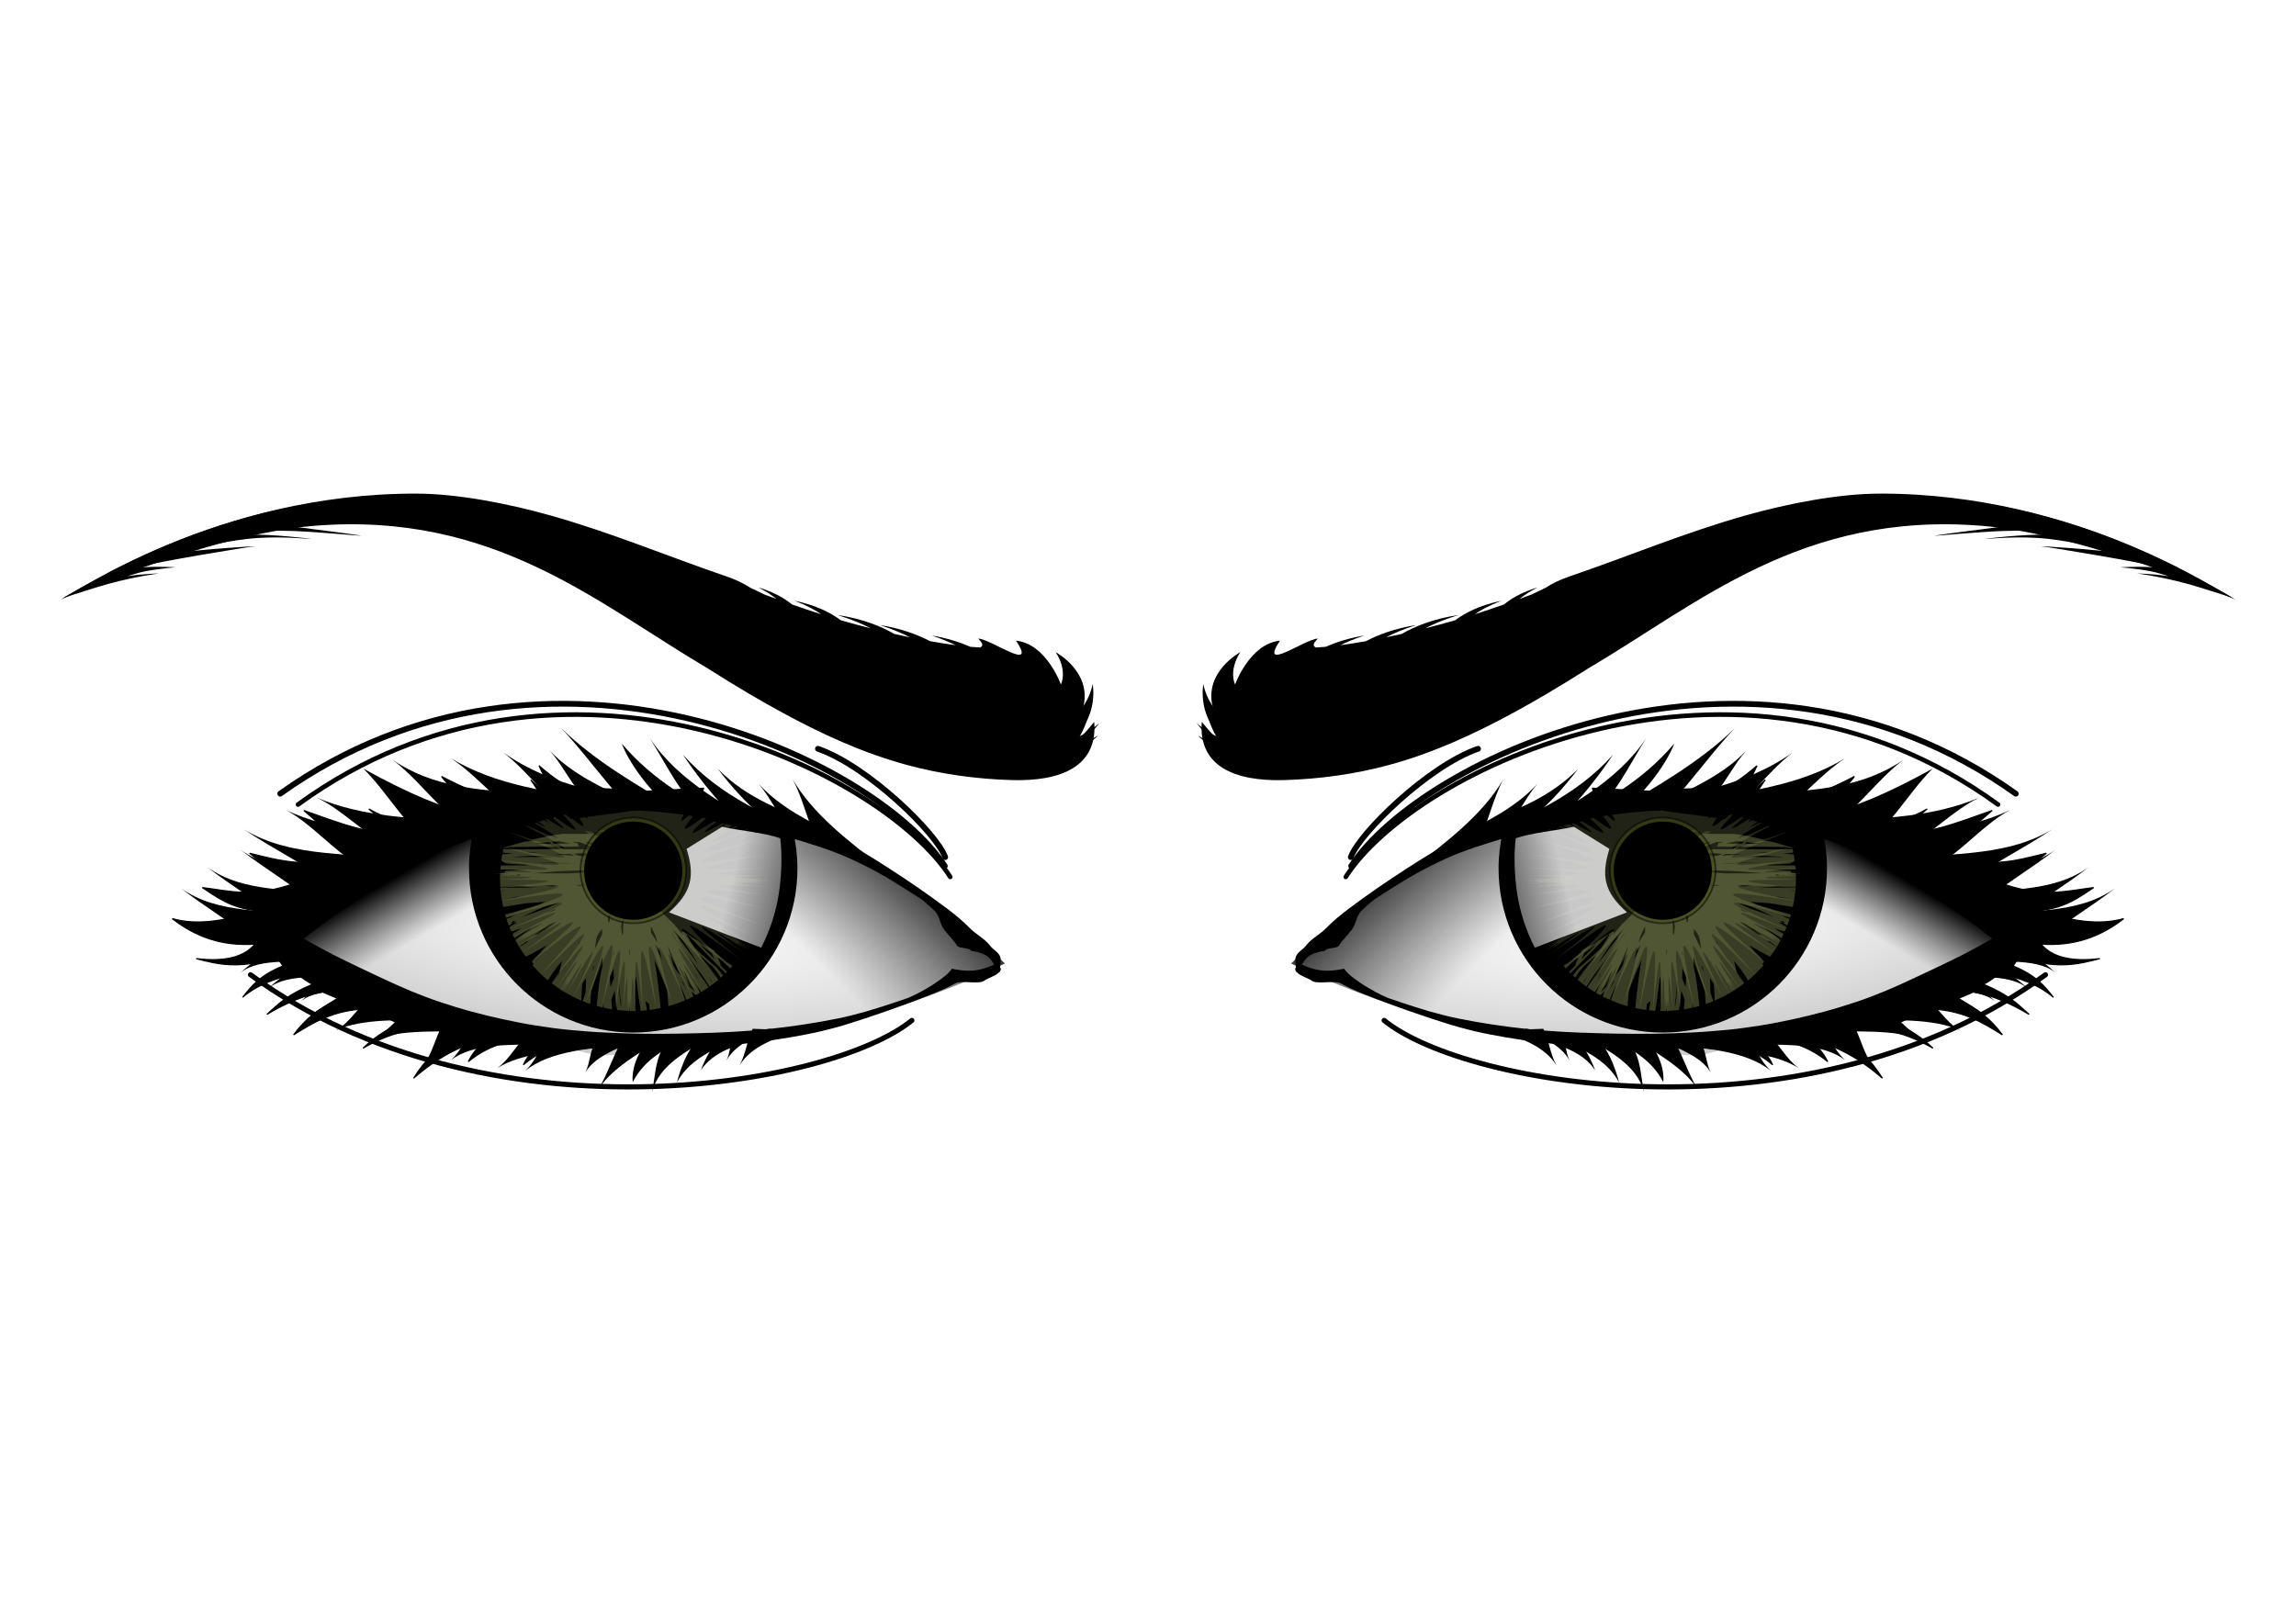 <?xml version="1.0" encoding="UTF-8" standalone="no"?>
<svg
   viewBox="0 0 472.441 332.598"
   version="1.1"
   id="svg7742"
   sodipodi:docname="eyes.svg"
   width="125mm"
   height="88mm"
   inkscape:version="1.2.2 (732a01da63, 2022-12-09)"
   xmlns:inkscape="http://www.inkscape.org/namespaces/inkscape"
   xmlns:sodipodi="http://sodipodi.sourceforge.net/DTD/sodipodi-0.dtd"
   xmlns:xlink="http://www.w3.org/1999/xlink"
   xmlns="http://www.w3.org/2000/svg"
   xmlns:svg="http://www.w3.org/2000/svg">
  <sodipodi:namedview
     id="namedview7744"
     pagecolor="#505050"
     bordercolor="#eeeeee"
     borderopacity="1"
     inkscape:showpageshadow="0"
     inkscape:pageopacity="0"
     inkscape:pagecheckerboard="0"
     inkscape:deskcolor="#505050"
     showgrid="false"
     inkscape:zoom="1.0975"
     inkscape:cx="-11.389522"
     inkscape:cy="243.73576"
     inkscape:current-layer="svg7742"
     inkscape:document-units="mm" />
  <defs
     id="defs7610">
    <filter
       id="h"
       x="-0.019"
       y="-0.031"
       width="1.039"
       height="1.063">
      <feGaussianBlur
         stdDeviation="3.778"
         id="feGaussianBlur7567" />
    </filter>
    <filter
       id="i"
       x="-0.028"
       y="-0.047"
       width="1.057"
       height="1.095">
      <feGaussianBlur
         stdDeviation="4.53"
         id="feGaussianBlur7570" />
    </filter>
    <filter
       id="l"
       x="-0.053"
       y="-0.069"
       width="1.107"
       height="1.137">
      <feGaussianBlur
         stdDeviation=".965"
         id="feGaussianBlur7573" />
    </filter>
    <filter
       id="j"
       x="-0.01"
       y="-0.014"
       width="1.021"
       height="1.028">
      <feGaussianBlur
         stdDeviation=".536"
         id="feGaussianBlur7576" />
    </filter>
    <filter
       id="k"
       x="-0.05"
       y="-0.046"
       width="1.1"
       height="1.093">
      <feGaussianBlur
         stdDeviation=".436"
         id="feGaussianBlur7579" />
    </filter>
    <filter
       id="a"
       x="-0.092"
       y="-0.103"
       width="1.184"
       height="1.206">
      <feGaussianBlur
         stdDeviation="15.368"
         id="feGaussianBlur7582" />
    </filter>
    <filter
       id="m"
       x="-0.164"
       y="-0.164"
       width="1.329"
       height="1.329">
      <feGaussianBlur
         stdDeviation="3.927"
         id="feGaussianBlur7585" />
    </filter>
    <linearGradient
       id="g"
       x1="4.645"
       x2="418.64"
       y1="317.14"
       y2="200.14"
       gradientUnits="userSpaceOnUse">
      <stop
         stop-color="#e9c6af"
         offset="0"
         id="stop7588" />
      <stop
         stop-color="#e9b08a"
         offset="1"
         id="stop7590" />
    </linearGradient>
    <linearGradient
       id="b">
      <stop
         offset="0"
         id="stop7593" />
      <stop
         stop-color="#333"
         stop-opacity="0"
         offset="1"
         id="stop7595" />
    </linearGradient>
    <linearGradient
       id="d"
       x1="226.17"
       x2="204.76"
       y1="462.34"
       y2="467.59"
       gradientUnits="userSpaceOnUse">
      <stop
         stop-color="#e6e6e6"
         offset="0"
         id="stop7598" />
      <stop
         stop-color="#e6e6e6"
         stop-opacity="0"
         offset="1"
         id="stop7600" />
    </linearGradient>
    <linearGradient
       id="f"
       x1="80.514"
       x2="124.57"
       y1="874.78"
       y2="918.83"
       gradientUnits="userSpaceOnUse"
       xlink:href="#b" />
    <linearGradient
       id="e"
       x1="261.99"
       x2="250.16"
       y1="876.75"
       y2="897.13"
       gradientUnits="userSpaceOnUse"
       xlink:href="#b" />
    <radialGradient
       id="c"
       cx="247.1"
       cy="465.93"
       r="69.12"
       gradientTransform="matrix(-0.049,-0.562,2.448,-0.215,-940.52,1148.1)"
       gradientUnits="userSpaceOnUse">
      <stop
         stop-color="#fff"
         offset="0"
         id="stop7605" />
      <stop
         stop-color="#ccc"
         offset="1"
         id="stop7607" />
    </radialGradient>
    <radialGradient
       inkscape:collect="always"
       xlink:href="#c"
       id="radialGradient8097"
       gradientUnits="userSpaceOnUse"
       gradientTransform="matrix(-0.049,-0.562,2.448,-0.215,-940.52,1148.1)"
       cx="247.1"
       cy="465.93"
       r="69.12" />
    <linearGradient
       inkscape:collect="always"
       xlink:href="#b"
       id="linearGradient8099"
       gradientUnits="userSpaceOnUse"
       x1="80.514"
       y1="874.78"
       x2="124.57"
       y2="918.83" />
    <linearGradient
       inkscape:collect="always"
       xlink:href="#b"
       id="linearGradient8101"
       gradientUnits="userSpaceOnUse"
       x1="261.99"
       y1="876.75"
       x2="250.16"
       y2="897.13" />
    <linearGradient
       inkscape:collect="always"
       xlink:href="#d"
       id="linearGradient8103"
       gradientUnits="userSpaceOnUse"
       x1="226.17"
       y1="462.34"
       x2="204.76"
       y2="467.59" />
    <radialGradient
       inkscape:collect="always"
       xlink:href="#c"
       id="radialGradient8105"
       gradientUnits="userSpaceOnUse"
       gradientTransform="matrix(-0.049,-0.562,2.448,-0.215,-940.52,1148.1)"
       cx="247.1"
       cy="465.93"
       r="69.12" />
    <linearGradient
       inkscape:collect="always"
       xlink:href="#d"
       id="linearGradient8107"
       gradientUnits="userSpaceOnUse"
       x1="226.17"
       y1="462.34"
       x2="204.76"
       y2="467.59" />
  </defs>
  <g
     transform="matrix(0.566,0,0,0.566,233.135,-321.389)"
     id="g7736">
    <path
       d="m 166.93,854.44 40.348,2.128 c 9.428,-1.552 14.407,-5.987 19.576,-10.297 -1.854,3.701 -2.924,7.251 -8.966,11.758 5.702,-0.967 9.006,-3.659 11.955,-6.608 -2.015,2.561 -2.255,4.736 -7.92,8.091 l 12.553,0.61 c 11.248,-1.823 19.688,-5.759 27.795,-9.945 -4.675,6.248 -10.029,9.329 -15.243,12.765 17.919,6.421 29.801,5.861 41.693,-0.968 -3.218,2.893 -6.597,5.776 -12.553,8.506 11.23,1.626 23.787,-3.616 36.164,-7.928 -6.541,5.561 -12.285,11.437 -23.013,15.341 21.239,6.448 31.512,2.888 42.739,0.199 -4.924,4.014 -9.892,8.006 -17.932,10.395 16.5,6.196 25.05,3.274 35.118,2.093 -5.321,3.467 -10.043,7.271 -19.576,8.364 11.242,3.866 21.63,5.447 30.485,2.922 -8.489,6.697 -18.361,10.116 -30.037,9.259 3.735,4.516 10.467,6.593 21.37,5.279 -7.935,2.068 -15.906,4.091 -29.29,-0.64 l -2.242,3.319 c 8.587,3.521 11.474,7.456 14.645,11.37 -5.64,-4.766 -12.503,-7.065 -19.726,-8.634 -2.729,2.358 -3.961,2.948 -5.679,3.943 9.349,3.872 12.603,7.381 16.587,10.933 -6.774,-4.049 -13.549,-7.01 -20.323,-8.117 l -5.38,2.304 c 7.117,4.315 10.976,6.551 15.99,13.245 -7.2,-4.476 -14.349,-8.991 -26.6,-9.458 l -11.656,5.383 c 4.66,2.391 9.133,5.116 13.001,8.924 -10.909,-6.195 -21.721,-9.136 -34.819,-4.975 7.17,4.032 12.454,9.478 16.438,15.896 -8.275,-7.223 -17.035,-12.133 -26.899,-14.31 3.755,2.848 5.641,5.585 7.024,8.291 -7.937,-6.512 -17.617,-9.191 -29.14,-7.814 4.283,2.553 7.456,5.126 9.116,8.968 -10.393,-9.053 -27.972,-11.261 -46.624,-12.447 2.181,-26.356 10.283,-30.571 -18.979,-88.145 z"
       fill-rule="evenodd"
       stroke="#000000"
       stroke-width="0.424"
       id="path7618" />
    <path
       d="m 204.13,859 c 70.07,12.005 92.062,30.42 110.46,49.314 C 283.2,937.758 243.472,942.19 205.44,951.711 154.632,949.492 104.81,941.344 57.5,918.177 104.427,872.143 153.704,857.823 204.13,859 Z"
       fill="url(#c)"
       id="path7620"
       style="fill:url(#radialGradient8105)" />
    <path
       d="m 204.13,859 c 70.07,12.005 92.062,30.42 110.46,49.314 C 283.2,937.758 243.472,942.19 205.44,951.711 154.632,949.492 104.81,941.344 57.5,918.177 104.427,872.143 153.704,857.823 204.13,859 Z"
       fill="url(#f)"
       id="path7622"
       style="fill:url(#f)" />
    <path
       d="m 204.13,859 c 70.07,12.005 92.062,30.42 110.46,49.314 C 283.2,937.758 243.472,942.19 205.44,951.711 154.632,949.492 104.81,941.344 57.5,918.177 104.427,872.143 153.704,857.823 204.13,859 Z"
       fill="url(#e)"
       id="path7624"
       style="fill:url(#e)" />
    <path
       d="m 59.239,921.34 c 0.247,-1.442 -0.621,-4.538 0.002,-5.776 1.046,-1.989 2.379,-2.212 3.687,-3.941 1.783,-2.373 5.245,-4.185 7.254,-6.264 2.541,-2.621 5.317,-4.862 8.129,-7.017 6.978,-5.231 14.109,-10.139 21.352,-14.792 3.047,-1.997 6.129,-3.912 9.235,-5.769 3.251,-2.035 5.955,-3.77 9.343,-5.43 3.812,-1.836 7.727,-3.33 11.642,-4.799 4.047,-1.509 8.145,-2.803 12.253,-4.036 4.185,-1.257 8.412,-2.281 12.653,-3.208 4.606,-1.007 9.242,-1.766 13.884,-2.467 4.695,-0.696 9.4,-1.288 14.108,-1.84 4.651,-0.556 9.314,-0.932 13.979,-1.244 4.536,-0.312 9.08,-0.405 13.622,-0.435 4.395,-0.062 8.788,0.149 13.176,0.437 4.239,0.266 8.453,0.883 12.657,1.577 4.168,0.675 8.294,1.658 12.407,2.717 4.172,1.068 8.303,2.345 12.406,3.752 3.983,1.353 7.898,2.967 11.791,4.66 3.791,1.673 7.492,3.62 11.16,5.654 3.574,2.039 7.091,4.223 10.58,6.469 3.373,2.187 6.761,4.343 10.132,6.536 3.111,2.048 6.221,4.099 9.284,6.253 2.99,2.12 5.921,4.36 8.82,6.658 2.869,2.285 6.859,6.141 9.698,8.481 0.453,0.38 -0.255,-0.734 0.198,-0.354 -3.888,5.966 -7.776,6.279 -11.664,9.105 -0.45,-0.378 -0.237,-0.756 -0.687,-1.134 -2.826,-2.343 -6.313,-4.689 -9.177,-6.961 -2.889,-2.268 -5.803,-4.491 -8.78,-6.583 -3.058,-2.127 -6.15,-4.181 -9.247,-6.222 -3.366,-2.192 -6.743,-4.359 -10.114,-6.539 -3.472,-2.223 -6.971,-4.384 -10.531,-6.389 -3.644,-2.002 -7.324,-3.905 -11.09,-5.541 -3.871,-1.667 -7.769,-3.24 -11.727,-4.572 -4.086,-1.375 -8.2,-2.618 -12.352,-3.662 -4.095,-1.027 -8.205,-1.958 -12.352,-2.615 -4.18,-0.671 -8.374,-1.222 -12.587,-1.47 -4.369,-0.263 -8.742,-0.448 -13.117,-0.367 -4.527,0.053 -9.056,0.157 -13.576,0.494 -4.651,0.325 -9.3,0.725 -13.936,1.291 -4.701,0.565 -9.399,1.165 -14.087,1.879 -4.633,0.719 -9.258,1.516 -13.852,2.556 -4.229,0.966 -8.444,2.03 -12.619,3.308 -4.093,1.255 -8.175,2.572 -12.204,4.113 -3.903,1.499 -7.147,3.026 -10.933,4.931 -3.378,1.699 -6.709,3.527 -9.966,5.551 -3.092,1.872 -6.155,3.813 -9.2,5.796 -1.603,1.04 -3.206,2.078 -4.793,3.154 -0.532,0.361 -2.117,1.469 -1.591,1.095 19.252,-13.699 12.352,-8.762 8.689,-6.138 -2.812,2.083 -5.594,4.244 -8.157,6.773 -2.009,2.005 -1.814,4.745 -3.616,7.03 -1.277,1.679 -3.434,3.809 -4.558,5.65 -0.621,1.071 -4.713,0.681 -5.128,1.897 -8.565,1.222 -6.988,4.67 -10.501,7.747 z"
       id="path7626" />
    <path
       d="m 59.693,919.09 c -1.366,1.193 -0.544,1.763 0.109,2.48 1.09,1.15 3.944,1.953 5.279,2.93 1.821,1.342 8.296,-0.287 10.324,0.866 2.566,1.452 5.346,2.66 8.158,3.815 6.972,2.794 14.081,5.384 21.289,7.813 3.034,1.046 6.099,2.04 9.185,2.998 3.234,1.058 6.563,1.927 9.915,2.751 3.771,0.907 7.628,1.6 11.485,2.279 3.986,0.696 8.014,1.258 12.049,1.783 4.111,0.535 8.253,0.927 12.406,1.259 4.51,0.361 9.04,0.569 13.573,0.743 4.585,0.167 9.175,0.271 13.767,0.35 4.536,0.085 9.078,0.06 13.619,-0.005 4.416,-0.057 8.831,-0.247 13.242,-0.476 4.27,-0.201 8.527,-0.568 12.776,-0.981 4.106,-0.392 8.173,-0.994 12.228,-1.644 4.022,-0.636 7.99,-1.456 11.943,-2.322 4.01,-0.874 7.973,-1.873 11.903,-2.949 3.815,-1.037 7.556,-2.229 11.271,-3.467 3.617,-1.22 7.137,-2.602 10.621,-4.036 3.393,-1.431 6.724,-2.946 10.028,-4.498 3.193,-1.51 6.4,-3.001 9.589,-4.515 2.943,-1.411 5.885,-2.824 8.777,-4.297 2.822,-1.448 5.584,-2.966 8.312,-4.518 2.7,-1.542 7.513,-6.615 10.182,-8.188 0.426,-0.255 -1.307,2.977 -0.881,2.721 l -11.669,-4.89 -1.269,0.761 c -2.655,1.574 -5.307,3.151 -8.002,4.685 -2.719,1.532 -5.464,3.039 -8.275,4.47 -2.889,1.456 -5.813,2.87 -8.742,4.276 -3.185,1.513 -6.381,3.01 -9.572,4.515 -3.287,1.537 -6.602,3.038 -9.982,4.447 -3.462,1.412 -6.963,2.767 -10.558,3.963 -3.695,1.221 -7.42,2.387 -11.213,3.41 -3.915,1.056 -7.863,2.033 -11.854,2.892 -3.937,0.845 -7.892,1.633 -11.894,2.257 -4.033,0.634 -8.084,1.196 -12.165,1.575 -4.232,0.397 -8.47,0.746 -12.721,0.935 -4.398,0.214 -8.798,0.396 -13.2,0.438 -4.528,0.055 -9.056,0.066 -13.579,-0.026 -4.585,-0.088 -9.17,-0.196 -13.748,-0.375 -4.525,-0.185 -9.046,-0.417 -13.545,-0.798 -4.143,-0.356 -8.275,-0.773 -12.376,-1.321 -4.022,-0.539 -8.034,-1.116 -12.004,-1.832 -3.846,-0.697 -7.692,-1.412 -11.44,-2.362 -3.344,-0.847 -6.647,-1.775 -9.886,-2.826 -3.072,-0.968 -6.12,-1.978 -9.151,-3.016 -1.595,-0.544 -3.192,-1.086 -4.773,-1.653 -0.53,-0.19 -2.111,-0.776 -1.586,-0.578 19.209,7.264 12.324,4.644 8.668,3.251 -2.809,-1.111 -5.592,-2.271 -8.176,-3.665 -2.026,-1.107 -4.012,-2.26 -5.847,-3.548 -1.303,-0.949 -2.653,-1.867 -3.814,-2.923 -0.643,-0.616 -1.272,-1.253 -1.722,-1.968 -5.076,1.01 -9.519,1.521 -16.722,-2.15 z"
       id="path7628" />
    <path
       d="m 199.59,862.44 c -4.736,0.056 -9.498,0.195 -14.226,0.547 -4.866,0.34 -9.741,0.745 -14.591,1.337 -4.918,0.591 -9.809,1.198 -14.713,1.945 -4.846,0.752 -9.664,1.587 -14.469,2.675 -2.069,0.472 -4.142,0.99 -6.201,1.52 -0.965,4.223 -1.52,8.616 -1.52,13.132 0,32.425 26.303,58.729 58.729,58.729 32.426,0 58.729,-26.303 58.729,-58.729 0,-4.646 -0.561,-9.162 -1.581,-13.497 -3.434,-1.106 -6.856,-2.104 -10.335,-2.979 -4.283,-1.075 -8.611,-2.049 -12.95,-2.736 -4.373,-0.702 -8.785,-1.261 -13.193,-1.52 -4.57,-0.275 -9.102,-0.51 -13.679,-0.426 z"
       stroke="#000000"
       stroke-width="1.946"
       id="path7630" />
    <path
       transform="matrix(1.946,0,0,1.946,-283.01,-10.716)"
       d="m 247.406,452.469 -0.344,0.562 c 1.238,-0.112 2.478,-0.242 3.719,-0.375 0.29,-0.032 0.582,-0.069 0.875,-0.094 -1.412,-0.072 -2.832,-0.12 -4.25,-0.094 z m 5.125,0.156 c -0.489,0.293 -0.984,0.576 -1.469,0.875 -0.729,0.05 -1.458,0.08 -2.188,0.125 -0.564,0.035 -1.123,0.065 -1.688,0.094 h -0.094 -0.438 c -0.236,0.391 -0.473,0.817 -0.688,1.188 1.011,-0.007 2.02,-0.03 3.031,-0.062 -1.233,0.839 -2.45,1.707 -3.625,2.625 -0.19,0.03 -0.182,0.1 -0.344,-0.031 -0.002,0.072 -0.006,0.162 -0.031,0.25 -0.235,0.097 -0.48,0.189 -0.719,0.281 l -0.031,0.062 h 0.406 c -0.171,0.139 -0.334,0.29 -0.5,0.438 l -0.062,-0.094 c -0.509,1.014 -0.941,1.918 -1.344,2.781 h 0.156 c -0.004,0.006 0.004,0.025 0,0.031 h -0.188 c -0.108,0.232 -0.208,0.433 -0.312,0.656 h 0.094 l -0.156,0.25 c -0.009,-0.021 -0.024,-0.041 -0.031,-0.062 -1.463,3.128 -2.654,5.486 -5.562,7.969 -0.014,0.018 -0.017,0.045 -0.031,0.062 -0.566,0.695 -1.147,1.373 -1.719,2.062 0.053,-0.093 0.111,-0.184 0.156,-0.281 0.063,-0.136 0.185,-0.318 0.094,-0.438 -0.069,-0.091 -0.193,-0.026 -0.312,0 -0.732,0.524 -1.577,1.058 -2.5,1.625 l -0.094,0.062 c -0.187,0.159 -0.372,0.32 -0.562,0.469 -0.573,0.449 -1.166,0.878 -1.75,1.312 0.463,-0.385 0.922,-0.79 1.5,-1.25 -0.684,0.403 -1.456,0.817 -2.25,1.25 -0.061,0.126 -0.127,0.25 -0.188,0.375 -0.437,0.363 -0.866,0.731 -1.375,1.156 -0.214,0.184 -0.415,0.374 -0.625,0.562 -0.411,0.278 -0.832,0.542 -1.25,0.812 0.044,0.05 0.081,0.106 0.125,0.156 l 0.219,-0.125 -0.156,0.156 c 0.084,0.094 0.164,0.189 0.25,0.281 0.52,-0.536 1.037,-1.059 1.594,-1.562 0.267,-0.18 0.548,-0.348 0.812,-0.531 -0.229,0.496 -0.467,0.968 -0.688,1.469 l 0.281,-0.125 -1.375,1.406 0.25,0.25 7.156,-7.281 c 0.101,0.088 -0.007,0.284 -0.062,0.406 -0.134,0.298 -0.331,0.564 -0.5,0.844 -0.286,0.471 -0.602,0.915 -0.906,1.375 -0.823,0.774 -1.646,1.54 -2.5,2.281 -0.546,0.474 -0.71,0.6 -1.219,1.062 -0.147,0.134 -0.294,0.269 -0.438,0.406 -0.39,0.421 -0.74,0.871 -1.062,1.344 L 228.063,480 c 0.437,-0.783 0.978,-1.506 1.594,-2.156 0.81,-0.711 1.613,-1.407 2.406,-2.125 -0.241,0.352 -0.478,0.711 -0.719,1.062 -0.966,1.185 -1.925,2.378 -2.844,3.594 0.536,0.451 1.083,0.876 1.656,1.281 0.446,-0.733 0.904,-1.458 1.406,-2.156 1.922,-2.606 3.898,-5.174 5.688,-7.875 -0.024,0.061 -0.038,0.126 -0.062,0.188 -0.42,0.596 -0.836,1.182 -1.25,1.781 -0.552,0.802 -1.899,2.745 -2.438,3.562 -0.498,0.756 -0.968,1.516 -1.438,2.281 l -1.312,1.719 -0.344,0.5 c -0.034,0.04 -0.06,0.086 -0.094,0.125 0.456,0.317 0.929,0.62 1.406,0.906 0.317,-0.485 0.614,-0.986 0.938,-1.469 -0.255,0.529 -0.506,1.06 -0.75,1.594 0.269,0.159 0.568,0.289 0.844,0.438 0.251,-0.228 0.506,-0.453 0.75,-0.688 -0.099,0.259 -0.181,0.523 -0.281,0.781 0.069,-0.092 0.059,-0.052 0.094,-0.094 -0.058,0.08 -0.119,0.142 -0.156,0.219 -0.004,0.008 0.003,0.024 0,0.031 0.444,0.228 0.885,0.423 1.344,0.625 0.008,-0.032 0.023,-0.062 0.031,-0.094 0.345,-0.958 0.771,-1.895 1.219,-2.812 -0.336,1.004 -0.692,1.999 -1.031,3 1.003,0.429 2.059,0.798 3.125,1.094 0.012,-0.239 0.019,-0.481 0.031,-0.719 0.068,-0.763 0.141,-1.522 0.219,-2.281 l 0.688,-1.75 c 0.518,-1.325 1.082,-2.636 1.656,-3.938 -0.089,0.507 -0.17,1.02 -0.25,1.531 -0.391,2.502 -0.499,3.65 -0.781,6.156 -0.043,0.445 -0.087,0.894 -0.125,1.344 0.373,0.08 0.746,0.156 1.125,0.219 0.3,0.05 0.602,0.118 0.906,0.156 0.035,-0.312 0.06,-0.625 0.094,-0.938 0.009,-0.084 0.022,-0.166 0.031,-0.25 0.029,-4.3e-4 0.073,-0.016 0.094,-0.031 0.287,-0.212 0.444,-0.324 0.594,-0.438 -0.067,0.407 -0.147,0.818 -0.188,1.062 -0.024,0.187 -0.064,0.426 -0.094,0.656 0.381,0.04 0.771,0.071 1.156,0.094 0.008,-0.083 0.017,-0.174 0.031,-0.25 0.069,-0.357 0.13,-0.735 0.188,-1.094 0.25,-1.732 0.455,-3.45 0.656,-5.188 0.017,0.082 0.018,0.167 0.031,0.25 0.026,0.162 0.031,0.308 0.062,0.469 0.015,0.075 0.035,0.204 0.062,0.281 0.008,0.104 -0.007,0.209 0,0.312 -0.002,1.009 0.004,2.022 0,3.031 -0.007,0.561 -0.01,1.125 0,1.688 -0.031,0.177 -0.056,0.355 -0.094,0.531 h 0.531 0.531 c -0.006,-0.022 0.005,-0.043 0,-0.062 0.087,-0.195 0.063,-0.447 0.062,-0.844 0.019,0.24 0.044,0.478 0.062,0.719 0.004,0.05 0.025,0.103 0.031,0.156 0.761,-0.021 1.508,-0.068 2.25,-0.156 0.072,-0.353 0.139,-0.704 0.188,-1.062 0.116,-0.855 0.219,-1.703 0.281,-2.562 0.056,0.151 0.014,0.051 0.219,0.594 0.137,0.365 0.264,0.734 0.406,1.094 -0.044,0.602 -0.104,1.208 -0.156,1.812 0.541,-0.085 1.065,-0.193 1.594,-0.312 0.012,-0.229 0.019,-0.46 0.031,-0.688 0.007,0.052 0.021,0.104 0.031,0.156 0.053,0.228 0.095,0.38 0.125,0.5 0.367,-0.086 0.733,-0.179 1.094,-0.281 -0.006,-0.156 -0.019,-0.317 -0.031,-0.469 -0.022,-0.282 -0.067,-0.562 -0.094,-0.844 -0.034,-0.357 -0.055,-0.706 -0.094,-1.062 -0.024,-0.198 -0.07,-0.396 -0.094,-0.594 0.007,-0.026 0.007,-0.061 0,-0.094 -0.123,-0.995 -0.244,-1.983 -0.438,-2.969 -0.113,-0.577 -0.23,-1.033 -0.344,-1.5 0.009,-0.573 0.023,-1.146 0.031,-1.719 0.661,2.185 1.363,4.369 2.094,6.531 0.064,0.778 0.119,1.563 0.188,2.344 0.324,-0.11 0.65,-0.221 0.969,-0.344 -6e-4,-0.01 5.9e-4,-0.021 0,-0.031 l 0.125,-0.031 0.312,-0.125 c -0.188,-0.516 -0.349,-1.045 -0.531,-1.562 -0.039,-0.918 -0.069,-1.832 -0.094,-2.75 0.217,0.361 0.465,0.705 0.688,1.062 l 0.031,0.031 c 0.075,0.977 0.144,1.947 0.156,2.812 10e-4,0.1 -0.018,0.209 -0.031,0.312 2.004,-0.841 3.866,-1.938 5.562,-3.25 -0.48,-0.645 -0.958,-1.292 -1.406,-1.906 -0.162,-0.755 -0.319,-1.502 -0.5,-2.25 0.662,0.783 1.302,1.591 1.875,2.438 0.273,0.403 0.504,0.784 0.75,1.188 1.036,-0.863 1.992,-1.825 2.875,-2.844 -0.096,-0.102 -0.185,-0.21 -0.281,-0.312 0.677,-0.16 0.199,-0.553 -0.219,-1.062 -0.33,-0.342 -0.661,-0.668 -1,-1 -0.382,-0.447 -0.772,-0.898 -1.156,-1.344 1.276,0.759 2.57,1.476 3.906,2.125 0.426,-0.58 0.844,-1.164 1.219,-1.781 -0.291,-0.189 -0.585,-0.374 -0.875,-0.562 -0.038,-0.078 -0.167,-0.128 -0.281,-0.188 l -0.094,-0.031 c -0.035,-0.027 -0.059,-0.067 -0.094,-0.094 -0.147,-0.113 -0.289,-0.232 -0.438,-0.344 0.147,0.038 0.29,0.088 0.438,0.125 0.459,0.351 0.922,0.701 1.375,1.062 0.253,-0.418 0.459,-0.879 0.688,-1.312 -0.873,-0.666 -2.112,-1.575 -2.594,-1.938 -0.19,-0.143 -0.373,-0.293 -0.562,-0.438 1.129,0.667 2.248,1.347 3.344,2.062 0.136,-0.268 0.248,-0.539 0.375,-0.812 -0.564,-0.347 -1.118,-0.693 -1.688,-1.031 0.3,0.095 0.606,0.187 0.906,0.281 l 0.125,0.062 c 0.05,0.016 0.106,0.016 0.156,0.031 0.072,0.026 0.145,0.081 0.219,0.094 0.114,0.053 0.227,0.088 0.344,0.062 l 0.125,-0.031 0.062,0.031 c 0.111,-0.256 0.21,-0.521 0.312,-0.781 l -0.125,-0.031 c 0.05,-0.113 -0.178,-0.151 -0.281,-0.219 -0.296,-0.193 -0.625,-0.363 -0.938,-0.531 0.04,-0.104 0.095,-0.158 0.156,-0.188 0.047,-0.044 0.199,-0.118 0.344,-0.188 0.246,0.132 0.434,0.246 0.594,0.344 -0.165,0.011 -0.298,-0.003 -0.438,0 0.263,0.18 0.555,0.429 0.812,0.531 0.157,-0.411 0.302,-0.829 0.438,-1.25 -0.222,-0.075 -0.465,-0.124 -0.656,-0.219 -0.346,-0.17 -0.606,-0.295 -0.906,-0.438 l 1.625,0.438 c 0.061,-0.196 0.131,-0.396 0.188,-0.594 -2.081,-0.556 -4.16,-1.156 -6.219,-1.781 -0.454,-0.193 -0.889,-0.401 -1.344,-0.594 l 3.625,0.281 h 0.062 c 0.053,0.004 0.104,0.027 0.156,0.031 1.035,0.181 2.086,0.338 3.125,0.5 0.312,0.047 0.624,0.109 0.938,0.156 0.217,-0.98 0.372,-1.981 0.469,-3 l -1.156,-0.062 h 1.188 c 0.017,-0.188 0.018,-0.374 0.031,-0.562 -2.249,0.004 -4.497,0.01 -6.75,0 1.143,-0.1 2.292,-0.182 3.438,-0.25 l 3.312,0.125 c 0.035,-0.537 0.062,-1.079 0.062,-1.625 0,-0.313 -0.019,-0.627 -0.031,-0.938 -0.314,-0.038 -0.622,-0.091 -0.938,-0.125 0.02,-0.045 0.057,-0.072 0.062,-0.125 0.029,-0.307 -0.6,-0.177 -0.906,-0.219 -0.679,-0.093 -2.235,-0.193 -3.281,-0.25 h 1.844 c 1.053,0.003 2.103,0.027 3.156,0.031 h 0.031 c -0.017,-0.253 -0.069,-0.5 -0.094,-0.75 l -3.062,-0.031 h -2 l 0.156,-0.094 c 0.022,-0.012 0.036,-0.028 0.031,-0.031 1.316,-0.049 2.625,-0.1 3.938,-0.219 0.251,-0.209 0.866,-0.341 0.812,-0.625 h -0.031 c -0.003,-0.011 0.005,-0.019 0,-0.031 h 0.062 c -0.049,-0.348 -0.094,-0.688 -0.156,-1.031 l -0.25,-0.031 c -0.668,-0.059 -1.212,-0.092 -1.781,-0.125 l 1,-0.094 c 0.312,-0.034 0.625,-0.085 0.938,-0.125 -0.042,-0.21 -0.078,-0.417 -0.125,-0.625 -0.557,-0.007 -1.103,0.008 -1.656,0.031 h -9.125 c 0.299,-0.159 0.585,-0.327 0.875,-0.5 2.322,0.002 4.647,0.026 6.969,0.062 l 1.75,0.031 c 0.387,0.064 0.771,0.146 1.156,0.219 -0.007,-0.032 -0.024,-0.062 -0.031,-0.094 -1.273,-0.41 -2.527,-0.789 -3.812,-1.125 -0.833,-0.107 -1.662,-0.218 -2.5,-0.312 h 0.375 c 0.312,0.025 0.631,0.048 0.938,0 -1.597,-0.39 -3.199,-0.744 -4.812,-1 -0.394,-0.063 -0.792,-0.099 -1.188,-0.156 h -0.156 -0.25 c -1.268,2.8e-4 -2.545,0.006 -3.812,0 -0.248,-0.001 -0.513,-0.072 -0.75,0 h -0.094 -0.062 c 0.236,-0.123 0.451,-0.252 0.688,-0.375 0.029,-0.015 0.064,-0.016 0.094,-0.031 0.017,-0.007 0.043,0.009 0.062,0 0.01,-0.003 0.021,-0.028 0.031,-0.031 h 0.031 c -0.062,-0.004 -0.125,-0.028 -0.188,-0.031 h -0.219 l -0.875,0.5 c -0.053,0.006 -0.107,-0.014 -0.156,0 0.256,-0.168 0.49,-0.369 0.75,-0.531 h -0.156 z m 14.312,17.094 c -0.19,-0.13 -0.37,-0.219 -0.5,-0.156 -0.139,0.132 0.11,0.166 0.5,0.156 z m -15.062,-16.5 c -0.049,0.035 -0.076,0.097 -0.094,0.156 -0.044,0.027 -0.081,0.066 -0.125,0.094 h -0.156 l 0.375,-0.25 z m 6.594,1.25 1.281,0.125 -0.438,0.344 c -0.985,-0.004 -1.985,0.009 -2.969,-0.031 0.072,-0.016 0.146,-0.046 0.219,-0.062 1.005,-0.226 1.336,-0.273 1.906,-0.375 z m -2.625,0.125 c -0.185,0.048 -0.343,0.103 -0.5,0.188 -0.273,-0.062 -0.559,-0.058 -0.5,0.375 -0.081,0.074 -0.156,0.121 -0.25,0.219 -0.067,0.069 0.189,0.067 0.281,0.094 1.203,0.052 2.39,0.035 3.594,0.031 -0.122,0.076 -0.172,0.117 -0.344,0.219 -0.061,0.036 -0.122,0.065 -0.188,0.094 l -0.406,0.188 h -3.156 c -0.383,-4.2e-4 -0.761,-0.039 -1.094,0.062 -0.303,0.013 -0.556,0.111 -0.562,0.438 -0.038,0.053 -0.089,0.092 -0.125,0.156 -0.048,0.087 0.052,0.108 0.188,0.094 0.105,0.054 0.307,-0.004 0.5,-0.062 0.801,0.04 1.605,0.091 2.406,0.125 l -0.781,0.312 c -0.101,0.039 -0.211,0.057 -0.312,0.094 -1.542,0.074 -3.08,0.152 -4.625,0.188 -0.271,0.006 -0.541,-0.004 -0.812,0 h -0.031 -0.25 c -0.178,-0.027 -0.375,-0.114 -0.5,0 -0.007,0.007 0.006,0.024 0,0.031 h -0.781 -0.094 c 2.299,-1.006 4.63,-1.954 7,-2.781 l 1.344,-0.062 z m 4.312,0.062 c 0.959,0.103 1.918,0.196 2.875,0.312 l -3.281,-0.031 c 0.134,-0.092 0.275,-0.185 0.406,-0.281 z m -6.625,0.031 c -1.829,0.688 -3.614,1.443 -5.406,2.219 l -1.125,0.5 c -0.329,-0.022 -0.677,-0.049 -1,0 1.112,-0.894 2.262,-1.753 3.438,-2.562 0.552,-0.017 1.104,-0.051 1.656,-0.062 l 2.438,-0.094 z m 8.531,1.875 h 2.5 c -0.333,0.029 -0.667,0.066 -1,0.094 -0.499,-0.026 -1.001,-0.067 -1.5,-0.094 z m -5.812,0.281 c 0.738,0.032 1.481,0.054 2.219,0.094 l 0.656,0.031 c -1.23,0.074 -2.458,0.156 -3.688,0.219 0.27,-0.114 0.545,-0.224 0.812,-0.344 z m 6.562,0.344 c 0.324,0.018 0.245,10e-4 0.781,0.031 1.164,0.065 2.338,0.122 3.5,0.219 -2.061,0.007 -2.621,-0.001 -4.75,0 h -3.062 c 1.174,-0.087 2.357,-0.158 3.531,-0.25 z m -16.688,0.875 c 0.042,-0.005 0.083,0.005 0.125,0 h 0.75 0.531 0.156 c 1.282,0.013 2.561,0.044 3.844,0.062 l -0.156,0.031 -0.438,0.312 -0.656,0.062 c -0.272,0.025 -0.559,-0.039 -0.812,0.062 -0.077,0.031 -0.147,0.086 -0.219,0.125 -0.049,0.044 -0.145,0.054 -0.219,0.094 l -1.688,0.031 h -0.031 c -0.313,0.008 -0.625,0.026 -0.938,0.031 l 0.031,-0.062 c 0.114,-0.141 0.246,-0.301 0.188,-0.375 0.023,-0.061 0.042,-0.126 0.062,-0.188 -0.094,0.053 -0.183,0.109 -0.281,0.156 -0.177,0.022 -0.352,0.128 -0.531,0.219 0.033,-0.142 0.037,-0.294 0.062,-0.438 0.064,-0.031 0.154,-0.094 0.219,-0.125 z m 6.781,0.094 1.781,0.031 c -0.839,0.047 -1.662,0.123 -2.5,0.188 0.242,-0.07 0.479,-0.142 0.719,-0.219 z m 10.312,0.25 c -2.801,0.12 -5.603,0.241 -8.406,0.312 0.727,-0.04 1.46,-0.09 2.188,-0.125 2.073,-0.073 4.144,-0.156 6.219,-0.188 z m 0.625,0.469 c 0.146,-0.005 0.292,0.005 0.438,0 -0.069,0.012 -0.215,0.051 -0.375,0.094 -0.003,-0.033 -0.029,-0.069 -0.062,-0.094 z m -17.906,0.938 h 0.062 l -0.125,0.094 c 0.02,-0.032 0.046,-0.061 0.062,-0.094 z m 0.531,0 h 0.25 c 0.015,0.026 0.022,0.067 0.031,0.094 -0.017,0.063 -0.047,0.124 -0.062,0.188 h -0.531 c 0.106,-0.093 0.206,-0.189 0.312,-0.281 z m 1.094,0.031 c 0.417,0.005 0.833,-0.006 1.25,0 -0.028,0.022 -0.07,0.04 -0.094,0.062 -0.064,0.061 -0.049,0.13 -0.031,0.219 -0.269,-0.007 -0.97,0.002 -1.188,0 0.024,-0.092 0.042,-0.189 0.062,-0.281 z m 2.219,0 c 2.448,0.038 4.895,0.11 7.344,0.188 l 1.281,0.062 c 1.599,0.112 3.186,0.235 4.781,0.375 -2.238,0.029 -4.48,0.036 -6.719,0.031 -2.142,-0.135 -4.262,-0.254 -6.406,-0.344 -0.202,-0.005 -0.119,0.004 -0.281,0 0.014,-0.103 0.017,-0.225 0,-0.312 z m 15.719,0.844 0.938,0.094 c -0.136,0.063 -0.254,0.102 -0.375,0.125 h -0.281 -0.031 c -0.105,-0.033 -0.182,-0.091 -0.25,-0.219 z m 1.656,0.188 0.719,0.094 c -0.562,-0.016 -1.125,-0.014 -1.688,-0.031 0.093,-0.004 0.188,-0.027 0.281,-0.031 0.124,-0.006 0.397,-0.005 0.688,-0.031 z m -23.875,0.969 h 0.062 c -0.032,0.072 -0.061,0.147 -0.094,0.219 0.003,-0.066 0.031,-0.176 0.031,-0.219 z m 9.781,0.812 h 1.531 0.125 c 0.006,0.007 -0.007,0.025 0,0.031 0.086,0.074 0.176,0.13 0.281,0.156 -0.639,-0.059 -1.269,-0.111 -1.906,-0.156 -0.004,-0.005 -0.027,0.004 -0.031,0 -0.006,-0.004 0.005,-0.025 0,-0.031 z m 5.281,0.031 h 0.125 c 0.939,0.02 1.873,0.064 2.812,0.094 -0.562,0.058 -1.126,0.087 -1.688,0.156 h -0.031 c -0.291,-0.063 -0.584,-0.122 -0.875,-0.188 l -0.344,-0.062 z m -10.406,0.562 c 0.094,0.004 0.187,0.028 0.281,0.031 l 0.75,0.094 c 0.008,0.005 0.022,-0.004 0.031,0 0.004,0.083 0.027,0.167 0.031,0.25 -0.148,-0.044 -0.275,-0.01 -0.438,0.219 -0.111,-0.106 -0.211,-0.211 -0.312,-0.25 -0.117,-0.113 -0.226,-0.231 -0.344,-0.344 z m -3.5,0.156 c 0.146,0.22 0.275,0.463 0.406,0.75 -0.176,0.066 -0.353,0.136 -0.531,0.188 -0.036,0.223 0.078,0.508 0.188,0.75 l -0.344,-0.125 c 0.012,-0.135 0.014,-0.271 0.031,-0.406 0.049,-0.382 0.274,-0.781 0.25,-1.156 z m 21.281,1.406 c 0.768,0.134 1.543,0.248 2.312,0.375 0.222,0.03 -0.809,-0.074 -1.688,-0.188 -0.209,-0.061 -0.416,-0.127 -0.625,-0.188 z M 246.906,465 c 0.218,0.128 0.436,0.252 0.656,0.375 -0.187,0.178 -0.321,0.479 -0.406,0.812 -0.078,-0.398 -0.17,-0.79 -0.25,-1.188 z m -6.125,0.875 c -0.013,0.072 -0.019,0.147 -0.031,0.219 -0.053,0.072 -0.102,0.148 -0.156,0.219 l 0.031,-0.156 c 0.056,-0.091 0.103,-0.188 0.156,-0.281 z m 17.375,0 c 0.955,0.302 1.916,0.585 2.875,0.875 0.509,0.223 1.025,0.427 1.531,0.656 0.765,0.351 1.521,0.701 2.281,1.062 0.113,0.053 0.232,0.102 0.344,0.156 -1.518,-0.517 -3.026,-1.041 -4.531,-1.594 -0.83,-0.396 -1.667,-0.768 -2.5,-1.156 z m -13.719,0.719 0.312,0.125 c -0.045,0.203 -0.069,0.337 -0.094,0.469 -0.123,0.092 -0.249,0.197 -0.344,0.312 -0.013,-0.03 -0.018,-0.064 -0.031,-0.094 -0.021,-0.14 -0.063,-0.228 -0.094,-0.344 l 0.25,-0.469 z m 14.438,0.531 0.125,0.031 c 0.043,0.016 0.082,0.046 0.125,0.062 0.505,0.243 0.996,0.505 1.5,0.75 -0.446,-0.171 -0.895,-0.335 -1.344,-0.5 -0.138,-0.11 -0.268,-0.233 -0.406,-0.344 z m -10.188,1.156 c 0.136,0.051 0.27,0.105 0.406,0.156 0.001,0.126 -7e-4,0.249 0,0.375 0.001,0.2 -1e-4,0.369 0,0.562 -0.046,0.114 -0.08,0.23 -0.125,0.344 -0.039,-0.064 -0.086,-0.124 -0.125,-0.188 -0.026,-0.272 -0.066,-0.54 -0.094,-0.812 -0.015,-0.148 -0.048,-0.29 -0.062,-0.438 z m -2.438,0.75 c 0.09,0.171 0.17,0.287 0.25,0.438 0.063,0.291 0.101,0.583 0.156,0.875 -0.036,0.343 -0.058,0.688 -0.094,1.031 -0.002,0.01 0.002,0.021 0,0.031 -0.002,0.01 0.001,0.021 0,0.031 -0.047,0.22 -0.108,0.436 -0.156,0.656 -0.037,-0.08 -0.056,-0.17 -0.094,-0.25 -0.007,-0.937 -0.045,-1.875 -0.062,-2.812 z m -8.125,0.281 -0.031,0.094 -0.312,0.312 c 0.115,-0.135 0.228,-0.272 0.344,-0.406 z M 258.75,469.5 c 0.396,0.165 0.791,0.337 1.188,0.5 0.395,0.265 0.797,0.509 1.188,0.781 0.601,0.428 1.185,0.875 1.781,1.312 -0.249,-0.065 -0.501,-0.124 -0.75,-0.188 -0.548,-0.359 -1.097,-0.72 -1.656,-1.062 -0.594,-0.434 -1.173,-0.888 -1.75,-1.344 z m -17.656,0.875 c -0.002,0.083 0.002,0.167 0,0.25 -0.006,0.302 0.003,0.604 0,0.906 -0.383,0.643 -0.788,1.274 -1.188,1.906 0.095,-0.387 0.19,-0.769 0.281,-1.156 0.311,-0.635 0.599,-1.27 0.906,-1.906 z m 9.125,0.5 c 0.274,0.316 0.484,0.609 0.625,0.781 0.118,0.237 0.226,0.481 0.344,0.719 0.058,0.207 0.097,0.419 0.156,0.625 0.065,0.542 0.159,1.082 0.219,1.625 -0.132,-0.273 -0.274,-0.54 -0.406,-0.812 -0.317,-0.661 -0.603,-1.275 -0.938,-1.906 0.003,-0.344 -0.003,-0.688 0,-1.031 z M 237.062,471 c -1.364,1.807 -2.727,3.64 -4.062,5.469 -0.244,0.342 -0.5,0.663 -0.75,1 1.084,-1.821 2.293,-3.584 3.562,-5.281 0.416,-0.397 0.841,-0.784 1.25,-1.188 z m 17.406,2.25 c 0.015,0.017 0.016,0.046 0.031,0.062 0.047,0.169 0.109,0.331 0.156,0.5 l -0.156,-0.25 c -0.011,-0.104 -0.02,-0.209 -0.031,-0.312 z m -22.375,0.375 -2.875,2.938 c 0.176,-0.398 0.347,-0.793 0.531,-1.188 l 1.156,-0.844 c 0.012,-0.009 0.663,-0.503 1.188,-0.906 z m 8.219,0.094 c -0.166,0.468 -0.336,0.93 -0.5,1.406 -0.24,0.448 -0.476,0.897 -0.719,1.344 0.139,-0.498 0.275,-0.999 0.406,-1.5 0.275,-0.411 0.545,-0.834 0.812,-1.25 z m -2.344,0.25 c -0.369,1.324 -0.669,2.365 -1.031,3.562 l -0.375,0.781 -0.031,0.062 c -0.313,0.417 -0.646,0.81 -0.969,1.219 0.803,-1.876 1.611,-3.746 2.406,-5.625 z m 7,0.656 c 0.057,0.158 0.128,0.311 0.188,0.469 -0.016,0.292 -0.045,0.583 -0.062,0.875 -0.017,-0.455 -0.077,-0.892 -0.125,-1.344 z M 248,474.938 c 0.072,0.364 0.148,0.727 0.219,1.094 -0.046,-0.106 -0.078,-0.204 -0.125,-0.312 -0.019,-0.042 -0.043,-0.083 -0.062,-0.125 -0.007,-0.219 -0.021,-0.438 -0.031,-0.656 z m 8.188,0.875 c 0.103,0.298 0.199,0.533 0.281,0.812 -0.016,-0.024 -0.046,-0.039 -0.062,-0.062 -0.077,-0.248 -0.143,-0.501 -0.219,-0.75 z m -2.75,1.031 c 0.045,0.087 0.111,0.163 0.156,0.25 0.005,0.052 -0.005,0.105 0,0.156 -0.048,-0.135 -0.109,-0.271 -0.156,-0.406 z m -1.812,0.844 c 0.099,0.143 0.182,0.295 0.281,0.438 0.018,0.23 0.046,0.457 0.062,0.688 -0.119,-0.374 -0.227,-0.75 -0.344,-1.125 z m -3.562,0.594 c 0.07,0.148 0.15,0.289 0.219,0.438 0.13,0.31 0.269,0.63 0.406,0.938 0.018,0.053 0.045,0.103 0.062,0.156 0.004,0.116 -0.004,0.228 0,0.344 -0.028,0.534 -0.063,1.059 -0.094,1.594 -0.023,-0.058 0.258,0.624 -0.656,-1.688 0.02,-0.416 0.043,-0.835 0.062,-1.25 0.006,-0.177 -0.004,-0.354 0,-0.531 z m -13.031,0.25 c -0.378,1.045 -0.766,2.084 -1.156,3.125 -0.348,0.377 -0.726,0.738 -1.094,1.094 0.638,-1.182 1.253,-2.356 1.844,-3.562 l 0.031,-0.031 c 0.126,-0.206 0.247,-0.42 0.375,-0.625 z m -1.875,0.375 c -0.414,0.627 -0.828,1.254 -1.25,1.875 0.241,-0.395 0.478,-0.791 0.719,-1.188 z m -2.875,0.906 c -0.148,0.273 -0.294,0.537 -0.438,0.812 -0.11,0.139 -0.233,0.268 -0.344,0.406 0.237,-0.416 0.521,-0.817 0.781,-1.219 z m 5.125,0.688 c -0.309,0.59 -0.623,1.179 -0.906,1.781 0.198,-0.517 0.416,-1.01 0.562,-1.375 z m 11.719,0 c 0.005,0.013 0.026,0.019 0.031,0.031 -0.088,1.617 -0.189,3.243 -0.438,4.844 -0.022,-0.094 -0.041,-0.188 -0.062,-0.281 0.022,-0.167 0.042,-0.333 0.062,-0.5 0.091,-0.753 0.166,-1.496 0.25,-2.25 0.051,-0.614 0.105,-1.229 0.156,-1.844 z m -4.969,2.031 c 0.05,0.019 -0.027,0.098 -0.094,0.125 -2.4e-4,-0.011 -0.031,-0.02 -0.031,-0.031 0.046,-0.035 0.087,-0.062 0.125,-0.094 z M 234,483.469 c -0.025,0.061 -0.038,0.126 -0.062,0.188 0.005,-0.056 -0.007,-0.132 0,-0.156 0.017,-0.015 0.046,-0.015 0.062,-0.031 z m 16.125,1.25 c 0.033,-0.009 -0.072,0.068 -0.156,0.125 5.4e-4,-0.011 -5.4e-4,-0.021 0,-0.031 l 0.062,-0.062 0.094,-0.031 z"
       fill="#cdde87"
       filter="url(#l)"
       opacity="0.525"
       id="path7632" />
    <path
       transform="matrix(0.821,0,0,0.821,39.494,196.44)"
       d="m 248.35,839.32 c -5.929,-0.042 -11.001,-0.107 -1.439,-0.806 -18.475,0.465 -22.314,0.3 -0.199,-1.744 -28.585,1.541 -31.213,1.204 -0.41,-3.54 -34.872,3.831 -36.313,3.253 -1.128,-5.925 -36.204,7.574 -37.114,6.854 -4.042,-6.257 l -0.144,-0.061 c -29.701,10.056 -30.846,9.569 -7.082,-2.713 l -0.489,-0.173 c -17.283,7.788 -17.244,7.096 -3.32,-1.154 l -0.643,-0.219 c -5.178,2.626 -5.084,2.289 -1.047,-0.339 -0.782,-0.252 -1.562,-0.499 -2.338,-0.736 -2.156,1.208 -2.499,1.231 -0.667,-0.2 l -0.924,-0.274 c -8.568,5.389 -9.656,5.556 -2.233,-0.632 l -1.079,-0.296 c -10.636,7.474 -11.935,7.516 -3.736,-0.925 l -1.472,-0.33 c -8.484,7.088 -9.614,6.973 -3.874,-0.76 -0.623,-0.109 -1.243,-0.219 -1.857,-0.312 -3.799,3.814 -4.438,3.696 -2.182,-0.303 -2.765,-0.351 -5.451,-0.557 -8.038,-0.584 -13.12,-0.131 -25.034,0.694 -35.957,2.193 2.124,3.398 1.486,3.498 -2.113,0.294 -0.676,0.099 -1.337,0.205 -2.002,0.311 6.024,7.271 4.804,7.353 -4.119,0.682 l -1.573,0.276 c 9.163,8.426 7.656,8.316 -4.274,0.834 -0.367,0.075 -0.729,0.152 -1.094,0.229 9.149,6.76 7.77,6.5 -2.765,0.597 -0.285,0.065 -0.563,0.129 -0.846,0.195 4.041,2.678 3.292,2.515 -1.1,0.249 -0.854,0.198 -1.698,0.404 -2.539,0.612 6.896,3.866 7.333,4.427 -1.589,0.391 l -0.501,0.131 c 17.888,9.242 18.02,9.976 -4.453,1.197 l -0.271,0.077 c 28.593,12.75 28.233,13.527 -5.474,4.095 35.735,11.912 35.516,12.81 -1.75,7.12 35.641,7.243 34.236,7.895 -0.798,5.979 31.023,3.052 28.416,3.534 -0.211,3.56 22.196,0.828 18.372,1.203 -0.101,1.752 9.585,0.176 4.527,0.518 -1.392,0.885 5.928,0.044 11.002,0.11 1.438,0.808 18.475,-0.466 22.316,-0.3 0.201,1.743 28.584,-1.541 31.213,-1.202 0.411,3.544 34.872,-3.833 36.31,-3.256 1.128,5.921 36.89,-7.717 37.16,-6.831 2.142,7.009 34.408,-11.693 33.53,-10.43 2.353,5.499 28.291,-12.954 26.284,-11.243 1.604,3.112 19.557,-10.417 16.444,-8.188 0.776,1.512 8.353,-4.661 4.152,-1.845 -0.776,1.415 5.134,-2.933 9.54,-5.424 1.626,-0.065 15.711,-9.63 19.103,-11.412 1.01,1.338 23.914,-15.568 26.342,-16.599 2.067,2.75 28.223,-20.614 29.741,-20.843 3.826,4.417 28.092,-24.877 28.749,-24.259 5.211,4.883 24.046,-27.013 23.895,-25.497 4.667,3.545 18.172,-25.069 17.266,-22.61 2.883,1.893 11.864,-18.595 10.251,-15.14 1.406,0.925 4.969,-8.121 2.703,-3.626 0.024,1.609 3.018,-5.053 5.624,-9.359 1.387,-0.842 8.918,-16.029 10.995,-19.229 1.565,0.682 13.117,-25.195 14.735,-27.272 3.228,1.417 14.346,-31.708 15.572,-32.645 5.679,2.027 12.027,-35.394 12.937,-35.176 7.191,1.735 7.312,-35.303 7.973,-33.911 6.039,0.787 3.081,-30.725 3.567,-28.143 3.595,0.211 0.839,-21.984 1.217,-18.194 1.771,0.1 0.174,-9.495 0.519,-4.483 0.892,1.379 0.045,-5.872 0.112,-10.896 0.816,-1.424 -0.471,-18.299 -0.302,-22.102 1.759,-0.197 -1.554,-28.312 -1.216,-30.916 3.573,-0.404 -3.867,-34.539 -3.286,-35.965 5.979,-1.119 -7.791,-36.541 -6.898,-36.807 7.077,-2.121 -11.805,-34.082 -10.53,-33.211 5.553,-2.333 -13.079,-28.022 -11.354,-26.033 3.143,-1.59 -10.52,-19.371 -8.27,-16.287 1.525,-0.767 -4.706,-8.276 -1.863,-4.115 1.429,0.767 -2.964,-5.083 -5.474,-9.45 -0.064,-1.609 -9.724,-15.562 -11.524,-18.922 1.352,-1.001 -15.72,-23.684 -16.762,-26.092 2.773,-2.045 -20.81,-27.955 -21.044,-29.459 4.461,-3.79 -25.116,-27.823 -24.494,-28.474 4.933,-5.159 -27.275,-23.82 -25.747,-23.67 3.577,-4.624 -25.314,-18 -22.829,-17.101 1.913,-2.856 -18.774,-11.75 -15.29,-10.152 0.934,-1.391 -8.2,-4.921 -3.663,-2.677 1.627,-0.024 -5.103,-2.991 -9.454,-5.571 -0.853,-1.375 -16.183,-8.834 -19.415,-10.89 0.692,-1.551 -25.44,-12.994 -27.539,-14.592 1.429,-3.195 -32.013,-14.209 -32.961,-15.424 2.045,-5.623 -35.735,-11.915 -35.516,-12.812 1.753,-7.123 -35.641,-7.243 -34.24,-7.898 0.796,-5.979 -31.023,-3.055 -28.415,-3.531 0.211,-3.56 -22.194,-0.829 -18.372,-1.207 0.103,-1.754 -9.589,-0.169 -4.528,-0.514 1.39,-0.883 z"
       fill="#cdde87"
       filter="url(#j)"
       opacity="0.396"
       id="path7634" />
    <path
       transform="matrix(0.637,0,0,0.637,39.782,577.63)"
       d="m 270,481.47 c 0,16.667 -13.511,30.179 -30.179,30.179 -16.668,0 -30.179,-13.511 -30.179,-30.179 0,-16.668 13.511,-30.179 30.179,-30.179 16.668,0 30.179,13.511 30.179,30.179 z"
       fill="#445016"
       filter="url(#m)"
       opacity="0.721"
       stroke="#000000"
       id="path7636" />
    <path
       transform="matrix(0.582,0,0,0.582,53.023,604.22)"
       d="m 270,481.47 c 0,16.667 -13.511,30.179 -30.179,30.179 -16.668,0 -30.179,-13.511 -30.179,-30.179 0,-16.668 13.511,-30.179 30.179,-30.179 16.668,0 30.179,13.511 30.179,30.179 z"
       stroke="#000000"
       id="path7638" />
    <path
       transform="matrix(1.946,0,0,1.946,-283.01,-10.716)"
       d="m 216.94,453.93 c -0.398,3.065 -0.247,7.072 0.246,10.28 0.562,3.652 1.712,7.056 3.307,10.175 l 17.222,-6.602 c -4.35,-3.854 -4.819,-6.906 -3.28,-11.866 l -6.629,-4.121 c -3.854,0.805 -7.711,1.07 -10.866,2.133 z"
       fill="url(#d)"
       filter="url(#k)"
       opacity="0.932"
       id="path7640"
       style="fill:url(#linearGradient8107)" />
    <path
       d="m 91.298,938.88 c 29.858,24.345 155.21,45.599 240.44,-16.605"
       fill="none"
       stroke="#000000"
       stroke-linecap="round"
       stroke-width="1.86"
       id="path7642" />
    <path
       d="m 134.64,851.2 c -3.956,7.464 -5.177,14.808 -8.635,21.587 l -24.742,11.125 c 13.239,-10.43 25.79,-19.788 33.376,-32.712 z"
       id="path7644" />
    <path
       d="m 146.99,852.86 c -4.33,5.158 -6.728,10.73 -10.567,15.44 l -19.589,4.184 c 11.425,-5.774 22.145,-10.829 30.156,-19.623 z"
       id="path7646" />
    <path
       d="m 174.52,842.26 c -5.648,8.441 -16.388,22.665 -26.005,28.129 l -23.401,3.002 c 18.27,-9.069 35.43,-15.503 49.405,-31.131 z"
       id="path7648" />
    <path
       d="m 186.58,836.26 c -6.235,9.671 -13.211,25.104 -23.422,30.314 l -23.045,5.055 c 18.129,-10.442 35.618,-19.231 46.466,-35.369 z"
       id="path7650" />
    <path
       d="m 196.77,838.23 c -3.272,8.565 -12.665,20.174 -19.854,24.92 l -19.534,4.155 c 14.425,-8.76 27.019,-14.67 39.388,-29.076 z"
       id="path7652" />
    <path
       d="m 218.8,832.6 c -6.805,7.009 -16.361,19.963 -22.417,26.329 l -22.056,4.39 c 16.552,-9.794 32.019,-18.583 44.474,-30.719 z"
       id="path7654" />
    <path
       d="m 222.91,840.81 c -4.442,5.062 -6.962,10.579 -10.903,15.204 l -19.676,3.752 c 11.549,-5.521 22.378,-10.34 30.579,-18.956 z"
       id="path7656" />
    <path
       d="m 258.83,843.58 c -8.967,6.005 -14.909,13.728 -22.908,19.273 l -33.698,-3.86 c 20.85,-3.149 40.284,-5.518 56.606,-15.413 z"
       id="path7658" />
    <path
       d="m 357.14,890.74 c -7.599,6.005 -21.602,14.724 -28.38,20.269 l -20.588,-9.671 c 17.67,-3.149 35.136,-0.702 48.968,-10.598 z"
       id="path7660" />
    <path
       d="m 347.51,883.1 c -7.599,6.005 -21.602,14.724 -28.38,20.269 l -20.588,-9.671 c 17.67,-3.149 35.136,-0.702 48.968,-10.598 z"
       id="path7662" />
    <path
       d="m 335.46,876.75 c -7.599,6.005 -21.602,14.724 -28.38,20.269 l -20.588,-9.671 c 17.67,-3.149 35.136,-0.702 48.968,-10.598 z"
       id="path7664" />
    <path
       d="m 334.21,869.37 c -9.764,6.595 -27.755,16.171 -36.464,22.262 L 271.294,881.01 c 22.703,-3.459 45.144,-0.771 62.916,-11.64 z"
       id="path7666" />
    <path
       d="m 280.01,844.18 c -8.358,6.279 -14.502,14.999 -21.987,20.831 l -27.135,-8.58 c 17.685,-1.434 34.077,-2.081 49.123,-12.251 z"
       id="path7668" />
    <path
       d="m 290.69,847.33 c -9.712,9.594 -16.492,23.576 -26.387,27.226 l -32.565,-11.214 c 11.019,2.908 24.343,3.115 58.952,-16.012 z"
       id="path7670" />
    <path
       d="m 239.81,841.46 c -9.637,7.541 -16.022,17.24 -24.618,24.205 l -36.215,-4.847 c 22.407,-3.955 43.292,-6.929 60.833,-19.357 z"
       id="path7672" />
    <path
       d="m 161.81,847.44 c -4.707,6.186 -13.477,16.524 -20.6,20.105 l -16.303,0.681 c 13.402,-5.78 25.781,-9.582 36.903,-20.786 z"
       id="path7674" />
    <path
       d="m 307.67,857.86 c -9.311,4.393 -18.034,13.781 -26.374,17.86 l -28.352,-9.29 c 19.702,-1.003 37.964,-1.456 54.725,-8.57 z"
       id="path7676" />
    <path
       d="m 318.85,862.37 c -9.076,4.785 -17.578,15.012 -25.707,19.457 l -27.635,-10.12 c 19.204,-1.093 37.004,-1.586 53.342,-9.337 z"
       id="path7678" />
    <g
       transform="matrix(0.821,0,0,0.821,44.423,195.62)"
       id="g7716">
      <path
         d="m 133.33,925.1 c -2.8,-5.126 -3.315,-11.354 -5.745,-16.07 l -19.976,0.716 c 10.378,3.744 20.255,6.805 25.72,15.354 z"
         id="path7680" />
      <path
         d="m 139.16,923 c -1.831,-3.924 -1.651,-8.305 -3.214,-11.896 l -16.702,-2.179 c 8.276,3.982 16.2,7.424 19.916,14.075 z"
         id="path7682" />
      <path
         d="m 161.12,932.76 c -1.635,-6.511 -5.548,-17.408 -12.247,-21.251 l -20.829,-0.98 c 13.306,6.234 26.72,10.395 33.077,22.232 z"
         id="path7684" />
      <path
         d="m 172.19,937.18 c -1.649,-7.475 -1.468,-19.59 -8.842,-23.189 l -19.59,-2.672 c 12.569,7.359 25.259,13.415 28.432,25.861 z"
         id="path7686" />
      <path
         d="m 180.7,932.65 c 0.699,-6.761 -3.263,-15.615 -8.201,-19.025 l -17.438,-2.16 c 10.259,6.223 20.014,10.243 25.639,21.185 z"
         id="path7688" />
      <path
         d="m 195.64,935.28 c -3.359,-5.275 -6.709,-15.212 -9.643,-20.011 l -18.946,-2.193 c 11.361,6.931 22.136,13.113 28.59,22.204 z"
         id="path7690" />
      <path
         d="m 201.71,928.35 c -1.979,-3.839 -1.939,-8.168 -3.636,-11.683 l -16.974,-1.823 c 8.504,3.769 16.635,7.012 20.61,13.506 z"
         id="path7692" />
      <path
         d="m 240.65,926.43 c -5.848,-4.323 -8.077,-10.232 -13.209,-14.243 l -33.592,5.242 c 18.35,1.259 35.704,1.972 46.802,9 z"
         id="path7694" />
      <path
         d="m 354.42,884.23 c -4.553,-4.409 -13.973,-10.625 -17.951,-14.711 l -23.738,9.15 c 15.34,1.458 32.947,-1.622 41.689,5.561 z"
         id="path7696" />
      <path
         d="m 341.95,891.04 c -4.553,-4.408 -13.973,-10.625 -17.951,-14.711 l -23.738,9.15 c 15.34,1.458 32.947,-1.622 41.689,5.561 z"
         id="path7698" />
      <path
         d="m 327.76,896.95 c -4.553,-4.408 -13.973,-10.625 -17.951,-14.711 l -23.738,9.15 c 15.34,1.458 32.947,-1.622 41.689,5.561 z"
         id="path7700" />
      <path
         d="m 323.33,903.03 c -6.343,-4.753 -19.161,-11.418 -24.726,-15.827 l -29.707,10.289 c 19.968,1.395 42.39,-2.191 54.433,5.538 z"
         id="path7702" />
      <path
         d="m 261.24,922.9 c -5.151,-4.584 -7.132,-11.292 -11.653,-15.567 l -29.456,8.671 c 16.108,0.062 31.34,-0.435 41.109,6.896 z"
         id="path7704" />
      <path
         d="m 272.45,923.68 c -4.975,-7.196 -5.245,-18.142 -13.007,-20.492 L 223.69,914.34 c 11.708,-3.053 24.41,-4.053 48.759,9.341 z"
         id="path7706" />
      <path
         d="m 228.29,927.62 c -5.806,-5.531 -7.586,-13.019 -12.66,-18.146 l -36.408,6.203 c 19.47,1.817 37.93,2.932 49.069,11.944 z"
         id="path7708" />
      <path
         d="m 150.51,927.35 c -1.736,-4.737 -5.492,-12.596 -10.659,-15.063 l -15.131,0.464 c 10.144,3.864 20.189,6.183 25.791,14.599 z"
         id="path7710" />
      <path
         d="m 296.39,914.05 c -6.882,-2.991 -11.011,-10.08 -17.111,-12.877 l -30.919,9.324 c 18.207,-0.414 35.293,-1.186 48.03,3.553 z"
         id="path7712" />
      <path
         d="m 312.19,909.68 c -6.487,-3.325 -10.038,-11.111 -15.778,-14.217 l -30.606,9.955 c 17.696,-0.31 34.327,-1.021 46.384,4.263 z"
         id="path7714" />
    </g>
    <path
       d="m 79.315,882.76 c 25.394,-38.916 144.31,-95.779 241.62,-26.322"
       fill="none"
       stroke="#000000"
       stroke-linecap="round"
       stroke-width="2.092"
       id="path7718" />
    <path
       d="m 79.179,879.5 c 3.202,-8.758 28.215,-33.146 46.258,-39.396"
       fill="none"
       stroke="#000000"
       stroke-linecap="round"
       stroke-width="2.092"
       id="path7720" />
    <path
       d="m 77.343,886.7 c 24.921,-38.916 141.63,-95.779 237.12,-26.322"
       fill="none"
       stroke="#000000"
       stroke-linecap="round"
       stroke-width="1.67"
       id="path7722" />
    <path
       d="m 26.36,820.84 c 2.801,5.405 3.321,7.027 2.552,3.791 -3.003,-12.641 10.086,-19.646 10.086,-19.646 -4.422,6.923 -1.878,11.734 -1.878,11.734 0,0 5.276,-14.808 16.311,-15.93 -7.921,11.89 9.146,-0.63 13.743,-0.757 -1.599,1.662 -1.973,2.559 -0.73,3.248 1.1,-0.05 2.311,-0.141 3.56,-0.252 3.822,-1.665 8.466,-3.171 14.058,-4.125 -3.6,1.254 -6.418,2.435 -8.682,3.531 2.882,-0.377 6.011,-0.869 9.3,-1.458 4.42,-2.322 10.43,-4.617 18.249,-5.87 -4.902,1.625 -8.393,3.129 -10.932,4.46 1.865,-0.381 3.754,-0.785 5.674,-1.217 4.554,-2.639 11.352,-5.501 20.708,-6.906 -5.666,1.788 -9.48,3.434 -12.082,4.846 3.638,-0.91 7.279,-1.887 10.856,-2.93 3.557,-2.679 8.908,-5.453 16.819,-7.097 -4.594,1.781 -7.646,3.444 -9.672,4.912 0.339,-0.108 0.688,-0.212 1.027,-0.323 3.331,-1.079 6.503,-2.161 9.577,-3.241 2.68,-2.227 6.536,-4.461 12.183,-6.193 -2.933,1.547 -5.041,2.946 -6.54,4.189 1.469,-0.532 2.908,-1.065 4.327,-1.596 1.668,-0.79 3.374,-1.605 5.126,-2.447 2.22,-1.461 5.025,-2.881 8.588,-4.097 21.598,-7.37 41.971,-15.984 64.245,-22.249 14.652,-4.12 33.318,-7.893 48.799,-7.905 72.056,-0.053 124.2,36.206 129.12,38.541 -8.2e-4,0 -45.132,-24.522 -96.83,-32.129 -51.925,-8.688 -104.69,29.154 -145,52.71 -27.294,18.668 -55.378,30.495 -80.209,36.218 -14.325,3.817 -22.447,3.628 -25.634,3.523 -6.257,-0.205 -17.238,-2.403 -21.511,-8.521 -4.272,-6.175 -5.621,-13.226 -5.201,-16.814 z"
       id="path7724" />
    <path
       d="m 58.018,816.36 c -2.243,0.715 -2.692,3.136 -4.594,3.651 -0.237,0.065 -0.497,0.099 -0.786,0.096 -0.632,-0.215 -1.072,-0.462 -1.369,-0.732 -0.296,-0.27 -0.448,-0.567 -0.503,-0.89 -0.479,-2.775 2.137,-3.853 3.365,-6.026 -1.219,0.498 -2.564,0.422 -3.739,1.046 -1.215,0.646 -2.204,1.652 -3.066,2.601 -1.039,1.143 -1.922,3.524 -3.247,4.344 -0.295,0.182 -0.559,0.367 -0.798,0.559 -3.095,2.45 -1.722,5.769 -2.959,9.244 -0.084,0.175 -0.167,0.336 -0.252,0.482 -0.255,0.441 -0.522,0.751 -0.834,0.901 -2.132,1.031 -5.579,-3.724 -6.122,-14.918 -2.099,4.073 -3.881,14.122 -2.155,18.359 1.691,4.151 -2.561,-0.596 -5.957,-4.74 -1.279,15.999 11.744,21.682 29.971,21.151 12.876,-0.375 25.694,-2.15 37.968,-5.463 16.174,-4.364 31.271,-11.372 45.487,-19.097 4.08,-2.216 8.101,-4.511 12.08,-6.856 5.05,-2.975 10.024,-6.04 14.944,-9.166 40.276,-23.73 77.747,-57.15 143.08,-51.886 38.738,3.121 92.217,26.83 92.217,26.83 0,0 -41.522,-26.765 -97.971,-33.272 -56.579,-7.124 -85.411,8.774 -138.99,31.377 -40.727,22.185 -73.763,32.335 -93.653,35.79 -0.212,0.037 -0.422,0.073 -0.632,0.104 l -0.499,-0.309 c -0.233,-1.575 -1.928,-3.712 -0.233,-5.137 -4.237,0 -4.237,3.561 -6.535,4.778 -0.251,0.169 -0.525,0.307 -0.826,0.403 -0.604,0.191 -1.323,0.218 -2.224,-0.035 -0.127,-0.184 -0.233,-0.375 -0.323,-0.57 -0.358,-0.779 -0.454,-1.612 -0.649,-2.207 -0.056,-0.159 -0.121,-0.298 -0.196,-0.412 z"
       id="path7726" />
    <path
       d="m 39.782,834.48 c 0,0 -4.528,-7.544 -1.941,-12.521 0.038,8.232 6.59,8.836 6.59,8.836 -1.535,-4.079 -4.546,-9.038 -2.288,-12.925 0.277,3.978 1.711,7.771 5.937,11.099 1.564,-1.865 2.658,-3.923 2.472,-6.11 0.604,0.683 1.611,1.33 2.21,2.013 1.428,-0.856 2.319,-2.147 2.4,-3.365 0.258,0.949 1.67,1.558 2.267,2.236 3.534,-2.224 3.184,-6.517 6.132,-9.357 -0.039,2.862 -1.511,6.565 2.1,9.139 6.683,-4.343 9.053,-12.248 17.847,-14.885 -0.586,2.156 -2.405,6.743 -1.394,8.394 5.186,-2.224 8.816,-7.031 12.554,-9.97 -0.388,1.6 -1.111,3.45 -1.489,5.059 5.79,-1.512 6.661,-5.809 11.002,-8.046 -0.51,1.133 -0.554,2.464 -0.247,3.553 7.967,-1.13 10.649,-7.787 16.059,-10.601 -0.108,1.072 -0.513,2.588 -0.154,3.856 7.692,-2.06 13.354,-8.352 19.504,-11.426 0.113,1.842 -1.304,4.151 -2.819,6.065 7.023,-2.923 10.727,-7.285 16.908,-10.223 0.174,0.592 0.511,1.778 0.388,2.774 4.829,-1.891 5.922,-5.246 9.891,-7.244 0.113,0.388 1.626,1.338 1.733,1.724 4.136,-1.398 5.307,-4.467 7.641,-6.374 0.273,0.947 0.964,1.893 0.826,2.841 2.801,-1.714 4.203,-3.968 6.604,-5.638 2.134,4.47 8.702,-4.225 8.757,-4.042 1.318,1.613 7.971,-2.126 9.977,-3.685 1.055,2.617 37.675,-18.311 79.105,-17.789 l 2.275,0.067 0.78,0.03 1.59,0.065 c 0.32,0.014 0.643,0.03 0.968,0.046 0.495,0.025 0.996,0.052 1.502,0.08 l 1.058,0.061 1.537,0.1 1.078,0.073 c 0.747,0.054 1.506,0.115 2.274,0.178 0.513,0.043 1.036,0.089 1.558,0.137 l 1.325,0.122 c 0.519,0.05 1.046,0.104 1.574,0.159 l 1.158,0.122 1.718,0.193 1.032,0.124 c 0.631,0.076 1.263,0.154 1.905,0.237 l 0.631,0.085 c 2.411,0.321 4.893,0.69 7.445,1.118 l 0.416,0.069 c 0.817,0.138 1.644,0.284 2.476,0.435 l 0.547,0.099 c 0.855,0.158 1.716,0.32 2.584,0.49 l 0.283,0.055 c 4.861,0.957 9.939,2.12 15.213,3.536 l 0.063,0.017 c 11.739,3.153 24.441,7.548 37.83,13.648 l 0.19,0.085 c 1.191,0.545 2.387,1.101 3.59,1.672 0.747,0.355 1.493,0.71 2.243,1.075 0.899,0.439 1.803,0.89 2.709,1.346 l 0.956,0.481 c 0.979,0.497 1.962,1 2.947,1.516 l 1.256,0.664 c 1.162,0.615 2.328,1.244 3.499,1.883 l 0.633,0.352 c 1.079,0.594 2.16,1.194 3.246,1.812 2.044,1.165 7.074,3.78 9.142,5.029 0.016,0.01 -3.9,-1.212 -11.295,-3.55 -12.529,-3.962 -23.306,-5.17 -23.292,-5.242 -0.016,0.063 4.904,0.021 11.55,1.019 -1.93,-0.528 -3.884,-1.276 -6.366,-1.755 -5.541,-1.088 -11.256,-1.464 -11.254,-1.509 -0.008,0.048 5.701,-0.36 11.507,-0.022 0.732,0.039 1.463,0.09 2.183,0.149 l -0.178,-0.055 c -0.025,-0.938 -42.185,-7.901 -42.28,-7.673 -0.003,-0.154 18.627,1.034 30.975,2.637 -1.696,-0.221 -9.413,-1.878 -9.925,-1.989 -0.154,-0.071 -8.989,-2.248 -18.176,-3.325 -10.736,-1.258 -21.215,-0.01 -23.476,-0.052 -0.005,0.024 14.24,-1.819 23.611,-1.489 1.579,0.03 3.158,0.101 4.693,0.197 -2.16,-0.531 -4.335,-1.042 -6.52,-1.53 -1.089,-0.039 -8.407,-0.305 -15.733,-0.007 -7.854,0.304 -24.265,1.78 -24.276,1.727 3.183,-0.674 16.207,-2.178 24.059,-3.263 1.76,-0.247 3.526,-0.461 5.213,-0.643 -15.138,-2.776 -30.27,-4.208 -43.513,-3.316 -54.585,3.678 -88.799,35.952 -125.53,56.988 -0.62,0.352 -1.24,0.706 -1.861,1.055 -35.325,23.192 -71.546,31.296 -94.206,32.957 -5.306,0.384 -12.101,-0.555 -16.186,-3.354 -7.032,-5.453 -6.931,-8.796 -8.152,-12.239 1.408,2.136 5.095,3.444 8.629,3.633 z"
       id="path7728" />
    <g
       transform="matrix(-0.884,0,0,0.821,489.32,510.58)"
       id="g7734">
      <path
         d="m 517.459,395.59 c 9.548,-9.253 7.159,-22.909 7.159,-22.909 0,0 -2.52,16.517 -17.641,19.386 -3.16,3.379 0.964,12.595 10.482,3.523 z"
         id="path7730" />
      <path
         d="m 525.438,396.364 c -2.623,1.846 -5.854,3.339 -8.481,4.379 6.757,-5.14 10.458,-10.87 10.458,-10.87 0,0 -5.986,7.015 -23.176,12.03 -3.293,0.962 -23.312,3.074 -23.497,6.256 24.126,2.686 34.406,-0.737 41.627,-5.654 -1.724,0.549 -3.924,0.985 -5.993,1.316 5.352,-3.258 13.225,-10.405 9.062,-7.457 z"
         id="path7732" />
    </g>
  </g>
  <g
     transform="matrix(-0.566,0,0,0.566,239.306,-321.389)"
     id="g8095">
    <path
       d="m 166.93,854.44 40.348,2.128 c 9.428,-1.552 14.407,-5.987 19.576,-10.297 -1.854,3.701 -2.924,7.251 -8.966,11.758 5.702,-0.967 9.006,-3.659 11.955,-6.608 -2.015,2.561 -2.255,4.736 -7.92,8.091 l 12.553,0.61 c 11.248,-1.823 19.688,-5.759 27.795,-9.945 -4.675,6.248 -10.029,9.329 -15.243,12.765 17.919,6.421 29.801,5.861 41.693,-0.968 -3.218,2.893 -6.597,5.776 -12.553,8.506 11.23,1.626 23.787,-3.616 36.164,-7.928 -6.541,5.561 -12.285,11.437 -23.013,15.341 21.239,6.448 31.512,2.888 42.739,0.199 -4.924,4.014 -9.892,8.006 -17.932,10.395 16.5,6.196 25.05,3.274 35.118,2.093 -5.321,3.467 -10.043,7.271 -19.576,8.364 11.242,3.866 21.63,5.447 30.485,2.922 -8.489,6.697 -18.361,10.116 -30.037,9.259 3.735,4.516 10.467,6.593 21.37,5.279 -7.935,2.068 -15.906,4.091 -29.29,-0.64 l -2.242,3.319 c 8.587,3.521 11.474,7.456 14.645,11.37 -5.64,-4.766 -12.503,-7.065 -19.726,-8.634 -2.729,2.358 -3.961,2.948 -5.679,3.943 9.349,3.872 12.603,7.381 16.587,10.933 -6.774,-4.049 -13.549,-7.01 -20.323,-8.117 l -5.38,2.304 c 7.117,4.315 10.976,6.551 15.99,13.245 -7.2,-4.476 -14.349,-8.991 -26.6,-9.458 l -11.656,5.383 c 4.66,2.391 9.133,5.116 13.001,8.924 -10.909,-6.195 -21.721,-9.136 -34.819,-4.975 7.17,4.032 12.454,9.478 16.438,15.896 -8.275,-7.223 -17.035,-12.133 -26.899,-14.31 3.755,2.848 5.641,5.585 7.024,8.291 -7.937,-6.512 -17.617,-9.191 -29.14,-7.814 4.283,2.553 7.456,5.126 9.116,8.968 -10.393,-9.053 -27.972,-11.261 -46.624,-12.447 2.181,-26.356 10.283,-30.571 -18.979,-88.145 z"
       fill-rule="evenodd"
       stroke="#000000"
       stroke-width="0.424"
       id="path7977" />
    <path
       d="m 204.13,859 c 70.07,12.005 92.062,30.42 110.46,49.314 C 283.2,937.758 243.472,942.19 205.44,951.711 154.632,949.492 104.81,941.344 57.5,918.177 104.427,872.143 153.704,857.823 204.13,859 Z"
       fill="url(#c)"
       id="path7979"
       style="fill:url(#radialGradient8097)" />
    <path
       d="m 204.13,859 c 70.07,12.005 92.062,30.42 110.46,49.314 C 283.2,937.758 243.472,942.19 205.44,951.711 154.632,949.492 104.81,941.344 57.5,918.177 104.427,872.143 153.704,857.823 204.13,859 Z"
       fill="url(#f)"
       id="path7981"
       style="fill:url(#linearGradient8099)" />
    <path
       d="m 204.13,859 c 70.07,12.005 92.062,30.42 110.46,49.314 C 283.2,937.758 243.472,942.19 205.44,951.711 154.632,949.492 104.81,941.344 57.5,918.177 104.427,872.143 153.704,857.823 204.13,859 Z"
       fill="url(#e)"
       id="path7983"
       style="fill:url(#linearGradient8101)" />
    <path
       d="m 59.239,921.34 c 0.247,-1.442 -0.621,-4.538 0.002,-5.776 1.046,-1.989 2.379,-2.212 3.687,-3.941 1.783,-2.373 5.245,-4.185 7.254,-6.264 2.541,-2.621 5.317,-4.862 8.129,-7.017 6.978,-5.231 14.109,-10.139 21.352,-14.792 3.047,-1.997 6.129,-3.912 9.235,-5.769 3.251,-2.035 5.955,-3.77 9.343,-5.43 3.812,-1.836 7.727,-3.33 11.642,-4.799 4.047,-1.509 8.145,-2.803 12.253,-4.036 4.185,-1.257 8.412,-2.281 12.653,-3.208 4.606,-1.007 9.242,-1.766 13.884,-2.467 4.695,-0.696 9.4,-1.288 14.108,-1.84 4.651,-0.556 9.314,-0.932 13.979,-1.244 4.536,-0.312 9.08,-0.405 13.622,-0.435 4.395,-0.062 8.788,0.149 13.176,0.437 4.239,0.266 8.453,0.883 12.657,1.577 4.168,0.675 8.294,1.658 12.407,2.717 4.172,1.068 8.303,2.345 12.406,3.752 3.983,1.353 7.898,2.967 11.791,4.66 3.791,1.673 7.492,3.62 11.16,5.654 3.574,2.039 7.091,4.223 10.58,6.469 3.373,2.187 6.761,4.343 10.132,6.536 3.111,2.048 6.221,4.099 9.284,6.253 2.99,2.12 5.921,4.36 8.82,6.658 2.869,2.285 6.859,6.141 9.698,8.481 0.453,0.38 -0.255,-0.734 0.198,-0.354 -3.888,5.966 -7.776,6.279 -11.664,9.105 -0.45,-0.378 -0.237,-0.756 -0.687,-1.134 -2.826,-2.343 -6.313,-4.689 -9.177,-6.961 -2.889,-2.268 -5.803,-4.491 -8.78,-6.583 -3.058,-2.127 -6.15,-4.181 -9.247,-6.222 -3.366,-2.192 -6.743,-4.359 -10.114,-6.539 -3.472,-2.223 -6.971,-4.384 -10.531,-6.389 -3.644,-2.002 -7.324,-3.905 -11.09,-5.541 -3.871,-1.667 -7.769,-3.24 -11.727,-4.572 -4.086,-1.375 -8.2,-2.618 -12.352,-3.662 -4.095,-1.027 -8.205,-1.958 -12.352,-2.615 -4.18,-0.671 -8.374,-1.222 -12.587,-1.47 -4.369,-0.263 -8.742,-0.448 -13.117,-0.367 -4.527,0.053 -9.056,0.157 -13.576,0.494 -4.651,0.325 -9.3,0.725 -13.936,1.291 -4.701,0.565 -9.399,1.165 -14.087,1.879 -4.633,0.719 -9.258,1.516 -13.852,2.556 -4.229,0.966 -8.444,2.03 -12.619,3.308 -4.093,1.255 -8.175,2.572 -12.204,4.113 -3.903,1.499 -7.147,3.026 -10.933,4.931 -3.378,1.699 -6.709,3.527 -9.966,5.551 -3.092,1.872 -6.155,3.813 -9.2,5.796 -1.603,1.04 -3.206,2.078 -4.793,3.154 -0.532,0.361 -2.117,1.469 -1.591,1.095 19.252,-13.699 12.352,-8.762 8.689,-6.138 -2.812,2.083 -5.594,4.244 -8.157,6.773 -2.009,2.005 -1.814,4.745 -3.616,7.03 -1.277,1.679 -3.434,3.809 -4.558,5.65 -0.621,1.071 -4.713,0.681 -5.128,1.897 -8.565,1.222 -6.988,4.67 -10.501,7.747 z"
       id="path7985" />
    <path
       d="m 59.693,919.09 c -1.366,1.193 -0.544,1.763 0.109,2.48 1.09,1.15 3.944,1.953 5.279,2.93 1.821,1.342 8.296,-0.287 10.324,0.866 2.566,1.452 5.346,2.66 8.158,3.815 6.972,2.794 14.081,5.384 21.289,7.813 3.034,1.046 6.099,2.04 9.185,2.998 3.234,1.058 6.563,1.927 9.915,2.751 3.771,0.907 7.628,1.6 11.485,2.279 3.986,0.696 8.014,1.258 12.049,1.783 4.111,0.535 8.253,0.927 12.406,1.259 4.51,0.361 9.04,0.569 13.573,0.743 4.585,0.167 9.175,0.271 13.767,0.35 4.536,0.085 9.078,0.06 13.619,-0.005 4.416,-0.057 8.831,-0.247 13.242,-0.476 4.27,-0.201 8.527,-0.568 12.776,-0.981 4.106,-0.392 8.173,-0.994 12.228,-1.644 4.022,-0.636 7.99,-1.456 11.943,-2.322 4.01,-0.874 7.973,-1.873 11.903,-2.949 3.815,-1.037 7.556,-2.229 11.271,-3.467 3.617,-1.22 7.137,-2.602 10.621,-4.036 3.393,-1.431 6.724,-2.946 10.028,-4.498 3.193,-1.51 6.4,-3.001 9.589,-4.515 2.943,-1.411 5.885,-2.824 8.777,-4.297 2.822,-1.448 5.584,-2.966 8.312,-4.518 2.7,-1.542 7.513,-6.615 10.182,-8.188 0.426,-0.255 -1.307,2.977 -0.881,2.721 l -11.669,-4.89 -1.269,0.761 c -2.655,1.574 -5.307,3.151 -8.002,4.685 -2.719,1.532 -5.464,3.039 -8.275,4.47 -2.889,1.456 -5.813,2.87 -8.742,4.276 -3.185,1.513 -6.381,3.01 -9.572,4.515 -3.287,1.537 -6.602,3.038 -9.982,4.447 -3.462,1.412 -6.963,2.767 -10.558,3.963 -3.695,1.221 -7.42,2.387 -11.213,3.41 -3.915,1.056 -7.863,2.033 -11.854,2.892 -3.937,0.845 -7.892,1.633 -11.894,2.257 -4.033,0.634 -8.084,1.196 -12.165,1.575 -4.232,0.397 -8.47,0.746 -12.721,0.935 -4.398,0.214 -8.798,0.396 -13.2,0.438 -4.528,0.055 -9.056,0.066 -13.579,-0.026 -4.585,-0.088 -9.17,-0.196 -13.748,-0.375 -4.525,-0.185 -9.046,-0.417 -13.545,-0.798 -4.143,-0.356 -8.275,-0.773 -12.376,-1.321 -4.022,-0.539 -8.034,-1.116 -12.004,-1.832 -3.846,-0.697 -7.692,-1.412 -11.44,-2.362 -3.344,-0.847 -6.647,-1.775 -9.886,-2.826 -3.072,-0.968 -6.12,-1.978 -9.151,-3.016 -1.595,-0.544 -3.192,-1.086 -4.773,-1.653 -0.53,-0.19 -2.111,-0.776 -1.586,-0.578 19.209,7.264 12.324,4.644 8.668,3.251 -2.809,-1.111 -5.592,-2.271 -8.176,-3.665 -2.026,-1.107 -4.012,-2.26 -5.847,-3.548 -1.303,-0.949 -2.653,-1.867 -3.814,-2.923 -0.643,-0.616 -1.272,-1.253 -1.722,-1.968 -5.076,1.01 -9.519,1.521 -16.722,-2.15 z"
       id="path7987" />
    <path
       d="m 199.59,862.44 c -4.736,0.056 -9.498,0.195 -14.226,0.547 -4.866,0.34 -9.741,0.745 -14.591,1.337 -4.918,0.591 -9.809,1.198 -14.713,1.945 -4.846,0.752 -9.664,1.587 -14.469,2.675 -2.069,0.472 -4.142,0.99 -6.201,1.52 -0.965,4.223 -1.52,8.616 -1.52,13.132 0,32.425 26.303,58.729 58.729,58.729 32.426,0 58.729,-26.303 58.729,-58.729 0,-4.646 -0.561,-9.162 -1.581,-13.497 -3.434,-1.106 -6.856,-2.104 -10.335,-2.979 -4.283,-1.075 -8.611,-2.049 -12.95,-2.736 -4.373,-0.702 -8.785,-1.261 -13.193,-1.52 -4.57,-0.275 -9.102,-0.51 -13.679,-0.426 z"
       stroke="#000000"
       stroke-width="1.946"
       id="path7989" />
    <path
       transform="matrix(1.946,0,0,1.946,-283.01,-10.716)"
       d="m 247.406,452.469 -0.344,0.562 c 1.238,-0.112 2.478,-0.242 3.719,-0.375 0.29,-0.032 0.582,-0.069 0.875,-0.094 -1.412,-0.072 -2.832,-0.12 -4.25,-0.094 z m 5.125,0.156 c -0.489,0.293 -0.984,0.576 -1.469,0.875 -0.729,0.05 -1.458,0.08 -2.188,0.125 -0.564,0.035 -1.123,0.065 -1.688,0.094 h -0.094 -0.438 c -0.236,0.391 -0.473,0.817 -0.688,1.188 1.011,-0.007 2.02,-0.03 3.031,-0.062 -1.233,0.839 -2.45,1.707 -3.625,2.625 -0.19,0.03 -0.182,0.1 -0.344,-0.031 -0.002,0.072 -0.006,0.162 -0.031,0.25 -0.235,0.097 -0.48,0.189 -0.719,0.281 l -0.031,0.062 h 0.406 c -0.171,0.139 -0.334,0.29 -0.5,0.438 l -0.062,-0.094 c -0.509,1.014 -0.941,1.918 -1.344,2.781 h 0.156 c -0.004,0.006 0.004,0.025 0,0.031 h -0.188 c -0.108,0.232 -0.208,0.433 -0.312,0.656 h 0.094 l -0.156,0.25 c -0.009,-0.021 -0.024,-0.041 -0.031,-0.062 -1.463,3.128 -2.654,5.486 -5.562,7.969 -0.014,0.018 -0.017,0.045 -0.031,0.062 -0.566,0.695 -1.147,1.373 -1.719,2.062 0.053,-0.093 0.111,-0.184 0.156,-0.281 0.063,-0.136 0.185,-0.318 0.094,-0.438 -0.069,-0.091 -0.193,-0.026 -0.312,0 -0.732,0.524 -1.577,1.058 -2.5,1.625 l -0.094,0.062 c -0.187,0.159 -0.372,0.32 -0.562,0.469 -0.573,0.449 -1.166,0.878 -1.75,1.312 0.463,-0.385 0.922,-0.79 1.5,-1.25 -0.684,0.403 -1.456,0.817 -2.25,1.25 -0.061,0.126 -0.127,0.25 -0.188,0.375 -0.437,0.363 -0.866,0.731 -1.375,1.156 -0.214,0.184 -0.415,0.374 -0.625,0.562 -0.411,0.278 -0.832,0.542 -1.25,0.812 0.044,0.05 0.081,0.106 0.125,0.156 l 0.219,-0.125 -0.156,0.156 c 0.084,0.094 0.164,0.189 0.25,0.281 0.52,-0.536 1.037,-1.059 1.594,-1.562 0.267,-0.18 0.548,-0.348 0.812,-0.531 -0.229,0.496 -0.467,0.968 -0.688,1.469 l 0.281,-0.125 -1.375,1.406 0.25,0.25 7.156,-7.281 c 0.101,0.088 -0.007,0.284 -0.062,0.406 -0.134,0.298 -0.331,0.564 -0.5,0.844 -0.286,0.471 -0.602,0.915 -0.906,1.375 -0.823,0.774 -1.646,1.54 -2.5,2.281 -0.546,0.474 -0.71,0.6 -1.219,1.062 -0.147,0.134 -0.294,0.269 -0.438,0.406 -0.39,0.421 -0.74,0.871 -1.062,1.344 L 228.063,480 c 0.437,-0.783 0.978,-1.506 1.594,-2.156 0.81,-0.711 1.613,-1.407 2.406,-2.125 -0.241,0.352 -0.478,0.711 -0.719,1.062 -0.966,1.185 -1.925,2.378 -2.844,3.594 0.536,0.451 1.083,0.876 1.656,1.281 0.446,-0.733 0.904,-1.458 1.406,-2.156 1.922,-2.606 3.898,-5.174 5.688,-7.875 -0.024,0.061 -0.038,0.126 -0.062,0.188 -0.42,0.596 -0.836,1.182 -1.25,1.781 -0.552,0.802 -1.899,2.745 -2.438,3.562 -0.498,0.756 -0.968,1.516 -1.438,2.281 l -1.312,1.719 -0.344,0.5 c -0.034,0.04 -0.06,0.086 -0.094,0.125 0.456,0.317 0.929,0.62 1.406,0.906 0.317,-0.485 0.614,-0.986 0.938,-1.469 -0.255,0.529 -0.506,1.06 -0.75,1.594 0.269,0.159 0.568,0.289 0.844,0.438 0.251,-0.228 0.506,-0.453 0.75,-0.688 -0.099,0.259 -0.181,0.523 -0.281,0.781 0.069,-0.092 0.059,-0.052 0.094,-0.094 -0.058,0.08 -0.119,0.142 -0.156,0.219 -0.004,0.008 0.003,0.024 0,0.031 0.444,0.228 0.885,0.423 1.344,0.625 0.008,-0.032 0.023,-0.062 0.031,-0.094 0.345,-0.958 0.771,-1.895 1.219,-2.812 -0.336,1.004 -0.692,1.999 -1.031,3 1.003,0.429 2.059,0.798 3.125,1.094 0.012,-0.239 0.019,-0.481 0.031,-0.719 0.068,-0.763 0.141,-1.522 0.219,-2.281 l 0.688,-1.75 c 0.518,-1.325 1.082,-2.636 1.656,-3.938 -0.089,0.507 -0.17,1.02 -0.25,1.531 -0.391,2.502 -0.499,3.65 -0.781,6.156 -0.043,0.445 -0.087,0.894 -0.125,1.344 0.373,0.08 0.746,0.156 1.125,0.219 0.3,0.05 0.602,0.118 0.906,0.156 0.035,-0.312 0.06,-0.625 0.094,-0.938 0.009,-0.084 0.022,-0.166 0.031,-0.25 0.029,-4.3e-4 0.073,-0.016 0.094,-0.031 0.287,-0.212 0.444,-0.324 0.594,-0.438 -0.067,0.407 -0.147,0.818 -0.188,1.062 -0.024,0.187 -0.064,0.426 -0.094,0.656 0.381,0.04 0.771,0.071 1.156,0.094 0.008,-0.083 0.017,-0.174 0.031,-0.25 0.069,-0.357 0.13,-0.735 0.188,-1.094 0.25,-1.732 0.455,-3.45 0.656,-5.188 0.017,0.082 0.018,0.167 0.031,0.25 0.026,0.162 0.031,0.308 0.062,0.469 0.015,0.075 0.035,0.204 0.062,0.281 0.008,0.104 -0.007,0.209 0,0.312 -0.002,1.009 0.004,2.022 0,3.031 -0.007,0.561 -0.01,1.125 0,1.688 -0.031,0.177 -0.056,0.355 -0.094,0.531 h 0.531 0.531 c -0.006,-0.022 0.005,-0.043 0,-0.062 0.087,-0.195 0.063,-0.447 0.062,-0.844 0.019,0.24 0.044,0.478 0.062,0.719 0.004,0.05 0.025,0.103 0.031,0.156 0.761,-0.021 1.508,-0.068 2.25,-0.156 0.072,-0.353 0.139,-0.704 0.188,-1.062 0.116,-0.855 0.219,-1.703 0.281,-2.562 0.056,0.151 0.014,0.051 0.219,0.594 0.137,0.365 0.264,0.734 0.406,1.094 -0.044,0.602 -0.104,1.208 -0.156,1.812 0.541,-0.085 1.065,-0.193 1.594,-0.312 0.012,-0.229 0.019,-0.46 0.031,-0.688 0.007,0.052 0.021,0.104 0.031,0.156 0.053,0.228 0.095,0.38 0.125,0.5 0.367,-0.086 0.733,-0.179 1.094,-0.281 -0.006,-0.156 -0.019,-0.317 -0.031,-0.469 -0.022,-0.282 -0.067,-0.562 -0.094,-0.844 -0.034,-0.357 -0.055,-0.706 -0.094,-1.062 -0.024,-0.198 -0.07,-0.396 -0.094,-0.594 0.007,-0.026 0.007,-0.061 0,-0.094 -0.123,-0.995 -0.244,-1.983 -0.438,-2.969 -0.113,-0.577 -0.23,-1.033 -0.344,-1.5 0.009,-0.573 0.023,-1.146 0.031,-1.719 0.661,2.185 1.363,4.369 2.094,6.531 0.064,0.778 0.119,1.563 0.188,2.344 0.324,-0.11 0.65,-0.221 0.969,-0.344 -6e-4,-0.01 5.9e-4,-0.021 0,-0.031 l 0.125,-0.031 0.312,-0.125 c -0.188,-0.516 -0.349,-1.045 -0.531,-1.562 -0.039,-0.918 -0.069,-1.832 -0.094,-2.75 0.217,0.361 0.465,0.705 0.688,1.062 l 0.031,0.031 c 0.075,0.977 0.144,1.947 0.156,2.812 10e-4,0.1 -0.018,0.209 -0.031,0.312 2.004,-0.841 3.866,-1.938 5.562,-3.25 -0.48,-0.645 -0.958,-1.292 -1.406,-1.906 -0.162,-0.755 -0.319,-1.502 -0.5,-2.25 0.662,0.783 1.302,1.591 1.875,2.438 0.273,0.403 0.504,0.784 0.75,1.188 1.036,-0.863 1.992,-1.825 2.875,-2.844 -0.096,-0.102 -0.185,-0.21 -0.281,-0.312 0.677,-0.16 0.199,-0.553 -0.219,-1.062 -0.33,-0.342 -0.661,-0.668 -1,-1 -0.382,-0.447 -0.772,-0.898 -1.156,-1.344 1.276,0.759 2.57,1.476 3.906,2.125 0.426,-0.58 0.844,-1.164 1.219,-1.781 -0.291,-0.189 -0.585,-0.374 -0.875,-0.562 -0.038,-0.078 -0.167,-0.128 -0.281,-0.188 l -0.094,-0.031 c -0.035,-0.027 -0.059,-0.067 -0.094,-0.094 -0.147,-0.113 -0.289,-0.232 -0.438,-0.344 0.147,0.038 0.29,0.088 0.438,0.125 0.459,0.351 0.922,0.701 1.375,1.062 0.253,-0.418 0.459,-0.879 0.688,-1.312 -0.873,-0.666 -2.112,-1.575 -2.594,-1.938 -0.19,-0.143 -0.373,-0.293 -0.562,-0.438 1.129,0.667 2.248,1.347 3.344,2.062 0.136,-0.268 0.248,-0.539 0.375,-0.812 -0.564,-0.347 -1.118,-0.693 -1.688,-1.031 0.3,0.095 0.606,0.187 0.906,0.281 l 0.125,0.062 c 0.05,0.016 0.106,0.016 0.156,0.031 0.072,0.026 0.145,0.081 0.219,0.094 0.114,0.053 0.227,0.088 0.344,0.062 l 0.125,-0.031 0.062,0.031 c 0.111,-0.256 0.21,-0.521 0.312,-0.781 l -0.125,-0.031 c 0.05,-0.113 -0.178,-0.151 -0.281,-0.219 -0.296,-0.193 -0.625,-0.363 -0.938,-0.531 0.04,-0.104 0.095,-0.158 0.156,-0.188 0.047,-0.044 0.199,-0.118 0.344,-0.188 0.246,0.132 0.434,0.246 0.594,0.344 -0.165,0.011 -0.298,-0.003 -0.438,0 0.263,0.18 0.555,0.429 0.812,0.531 0.157,-0.411 0.302,-0.829 0.438,-1.25 -0.222,-0.075 -0.465,-0.124 -0.656,-0.219 -0.346,-0.17 -0.606,-0.295 -0.906,-0.438 l 1.625,0.438 c 0.061,-0.196 0.131,-0.396 0.188,-0.594 -2.081,-0.556 -4.16,-1.156 -6.219,-1.781 -0.454,-0.193 -0.889,-0.401 -1.344,-0.594 l 3.625,0.281 h 0.062 c 0.053,0.004 0.104,0.027 0.156,0.031 1.035,0.181 2.086,0.338 3.125,0.5 0.312,0.047 0.624,0.109 0.938,0.156 0.217,-0.98 0.372,-1.981 0.469,-3 l -1.156,-0.062 h 1.188 c 0.017,-0.188 0.018,-0.374 0.031,-0.562 -2.249,0.004 -4.497,0.01 -6.75,0 1.143,-0.1 2.292,-0.182 3.438,-0.25 l 3.312,0.125 c 0.035,-0.537 0.062,-1.079 0.062,-1.625 0,-0.313 -0.019,-0.627 -0.031,-0.938 -0.314,-0.038 -0.622,-0.091 -0.938,-0.125 0.02,-0.045 0.057,-0.072 0.062,-0.125 0.029,-0.307 -0.6,-0.177 -0.906,-0.219 -0.679,-0.093 -2.235,-0.193 -3.281,-0.25 h 1.844 c 1.053,0.003 2.103,0.027 3.156,0.031 h 0.031 c -0.017,-0.253 -0.069,-0.5 -0.094,-0.75 l -3.062,-0.031 h -2 l 0.156,-0.094 c 0.022,-0.012 0.036,-0.028 0.031,-0.031 1.316,-0.049 2.625,-0.1 3.938,-0.219 0.251,-0.209 0.866,-0.341 0.812,-0.625 h -0.031 c -0.003,-0.011 0.005,-0.019 0,-0.031 h 0.062 c -0.049,-0.348 -0.094,-0.688 -0.156,-1.031 l -0.25,-0.031 c -0.668,-0.059 -1.212,-0.092 -1.781,-0.125 l 1,-0.094 c 0.312,-0.034 0.625,-0.085 0.938,-0.125 -0.042,-0.21 -0.078,-0.417 -0.125,-0.625 -0.557,-0.007 -1.103,0.008 -1.656,0.031 h -9.125 c 0.299,-0.159 0.585,-0.327 0.875,-0.5 2.322,0.002 4.647,0.026 6.969,0.062 l 1.75,0.031 c 0.387,0.064 0.771,0.146 1.156,0.219 -0.007,-0.032 -0.024,-0.062 -0.031,-0.094 -1.273,-0.41 -2.527,-0.789 -3.812,-1.125 -0.833,-0.107 -1.662,-0.218 -2.5,-0.312 h 0.375 c 0.312,0.025 0.631,0.048 0.938,0 -1.597,-0.39 -3.199,-0.744 -4.812,-1 -0.394,-0.063 -0.792,-0.099 -1.188,-0.156 h -0.156 -0.25 c -1.268,2.8e-4 -2.545,0.006 -3.812,0 -0.248,-0.001 -0.513,-0.072 -0.75,0 h -0.094 -0.062 c 0.236,-0.123 0.451,-0.252 0.688,-0.375 0.029,-0.015 0.064,-0.016 0.094,-0.031 0.017,-0.007 0.043,0.009 0.062,0 0.01,-0.003 0.021,-0.028 0.031,-0.031 h 0.031 c -0.062,-0.004 -0.125,-0.028 -0.188,-0.031 h -0.219 l -0.875,0.5 c -0.053,0.006 -0.107,-0.014 -0.156,0 0.256,-0.168 0.49,-0.369 0.75,-0.531 h -0.156 z m 14.312,17.094 c -0.19,-0.13 -0.37,-0.219 -0.5,-0.156 -0.139,0.132 0.11,0.166 0.5,0.156 z m -15.062,-16.5 c -0.049,0.035 -0.076,0.097 -0.094,0.156 -0.044,0.027 -0.081,0.066 -0.125,0.094 h -0.156 l 0.375,-0.25 z m 6.594,1.25 1.281,0.125 -0.438,0.344 c -0.985,-0.004 -1.985,0.009 -2.969,-0.031 0.072,-0.016 0.146,-0.046 0.219,-0.062 1.005,-0.226 1.336,-0.273 1.906,-0.375 z m -2.625,0.125 c -0.185,0.048 -0.343,0.103 -0.5,0.188 -0.273,-0.062 -0.559,-0.058 -0.5,0.375 -0.081,0.074 -0.156,0.121 -0.25,0.219 -0.067,0.069 0.189,0.067 0.281,0.094 1.203,0.052 2.39,0.035 3.594,0.031 -0.122,0.076 -0.172,0.117 -0.344,0.219 -0.061,0.036 -0.122,0.065 -0.188,0.094 l -0.406,0.188 h -3.156 c -0.383,-4.2e-4 -0.761,-0.039 -1.094,0.062 -0.303,0.013 -0.556,0.111 -0.562,0.438 -0.038,0.053 -0.089,0.092 -0.125,0.156 -0.048,0.087 0.052,0.108 0.188,0.094 0.105,0.054 0.307,-0.004 0.5,-0.062 0.801,0.04 1.605,0.091 2.406,0.125 l -0.781,0.312 c -0.101,0.039 -0.211,0.057 -0.312,0.094 -1.542,0.074 -3.08,0.152 -4.625,0.188 -0.271,0.006 -0.541,-0.004 -0.812,0 h -0.031 -0.25 c -0.178,-0.027 -0.375,-0.114 -0.5,0 -0.007,0.007 0.006,0.024 0,0.031 h -0.781 -0.094 c 2.299,-1.006 4.63,-1.954 7,-2.781 l 1.344,-0.062 z m 4.312,0.062 c 0.959,0.103 1.918,0.196 2.875,0.312 l -3.281,-0.031 c 0.134,-0.092 0.275,-0.185 0.406,-0.281 z m -6.625,0.031 c -1.829,0.688 -3.614,1.443 -5.406,2.219 l -1.125,0.5 c -0.329,-0.022 -0.677,-0.049 -1,0 1.112,-0.894 2.262,-1.753 3.438,-2.562 0.552,-0.017 1.104,-0.051 1.656,-0.062 l 2.438,-0.094 z m 8.531,1.875 h 2.5 c -0.333,0.029 -0.667,0.066 -1,0.094 -0.499,-0.026 -1.001,-0.067 -1.5,-0.094 z m -5.812,0.281 c 0.738,0.032 1.481,0.054 2.219,0.094 l 0.656,0.031 c -1.23,0.074 -2.458,0.156 -3.688,0.219 0.27,-0.114 0.545,-0.224 0.812,-0.344 z m 6.562,0.344 c 0.324,0.018 0.245,10e-4 0.781,0.031 1.164,0.065 2.338,0.122 3.5,0.219 -2.061,0.007 -2.621,-0.001 -4.75,0 h -3.062 c 1.174,-0.087 2.357,-0.158 3.531,-0.25 z m -16.688,0.875 c 0.042,-0.005 0.083,0.005 0.125,0 h 0.75 0.531 0.156 c 1.282,0.013 2.561,0.044 3.844,0.062 l -0.156,0.031 -0.438,0.312 -0.656,0.062 c -0.272,0.025 -0.559,-0.039 -0.812,0.062 -0.077,0.031 -0.147,0.086 -0.219,0.125 -0.049,0.044 -0.145,0.054 -0.219,0.094 l -1.688,0.031 h -0.031 c -0.313,0.008 -0.625,0.026 -0.938,0.031 l 0.031,-0.062 c 0.114,-0.141 0.246,-0.301 0.188,-0.375 0.023,-0.061 0.042,-0.126 0.062,-0.188 -0.094,0.053 -0.183,0.109 -0.281,0.156 -0.177,0.022 -0.352,0.128 -0.531,0.219 0.033,-0.142 0.037,-0.294 0.062,-0.438 0.064,-0.031 0.154,-0.094 0.219,-0.125 z m 6.781,0.094 1.781,0.031 c -0.839,0.047 -1.662,0.123 -2.5,0.188 0.242,-0.07 0.479,-0.142 0.719,-0.219 z m 10.312,0.25 c -2.801,0.12 -5.603,0.241 -8.406,0.312 0.727,-0.04 1.46,-0.09 2.188,-0.125 2.073,-0.073 4.144,-0.156 6.219,-0.188 z m 0.625,0.469 c 0.146,-0.005 0.292,0.005 0.438,0 -0.069,0.012 -0.215,0.051 -0.375,0.094 -0.003,-0.033 -0.029,-0.069 -0.062,-0.094 z m -17.906,0.938 h 0.062 l -0.125,0.094 c 0.02,-0.032 0.046,-0.061 0.062,-0.094 z m 0.531,0 h 0.25 c 0.015,0.026 0.022,0.067 0.031,0.094 -0.017,0.063 -0.047,0.124 -0.062,0.188 h -0.531 c 0.106,-0.093 0.206,-0.189 0.312,-0.281 z m 1.094,0.031 c 0.417,0.005 0.833,-0.006 1.25,0 -0.028,0.022 -0.07,0.04 -0.094,0.062 -0.064,0.061 -0.049,0.13 -0.031,0.219 -0.269,-0.007 -0.97,0.002 -1.188,0 0.024,-0.092 0.042,-0.189 0.062,-0.281 z m 2.219,0 c 2.448,0.038 4.895,0.11 7.344,0.188 l 1.281,0.062 c 1.599,0.112 3.186,0.235 4.781,0.375 -2.238,0.029 -4.48,0.036 -6.719,0.031 -2.142,-0.135 -4.262,-0.254 -6.406,-0.344 -0.202,-0.005 -0.119,0.004 -0.281,0 0.014,-0.103 0.017,-0.225 0,-0.312 z m 15.719,0.844 0.938,0.094 c -0.136,0.063 -0.254,0.102 -0.375,0.125 h -0.281 -0.031 c -0.105,-0.033 -0.182,-0.091 -0.25,-0.219 z m 1.656,0.188 0.719,0.094 c -0.562,-0.016 -1.125,-0.014 -1.688,-0.031 0.093,-0.004 0.188,-0.027 0.281,-0.031 0.124,-0.006 0.397,-0.005 0.688,-0.031 z m -23.875,0.969 h 0.062 c -0.032,0.072 -0.061,0.147 -0.094,0.219 0.003,-0.066 0.031,-0.176 0.031,-0.219 z m 9.781,0.812 h 1.531 0.125 c 0.006,0.007 -0.007,0.025 0,0.031 0.086,0.074 0.176,0.13 0.281,0.156 -0.639,-0.059 -1.269,-0.111 -1.906,-0.156 -0.004,-0.005 -0.027,0.004 -0.031,0 -0.006,-0.004 0.005,-0.025 0,-0.031 z m 5.281,0.031 h 0.125 c 0.939,0.02 1.873,0.064 2.812,0.094 -0.562,0.058 -1.126,0.087 -1.688,0.156 h -0.031 c -0.291,-0.063 -0.584,-0.122 -0.875,-0.188 l -0.344,-0.062 z m -10.406,0.562 c 0.094,0.004 0.187,0.028 0.281,0.031 l 0.75,0.094 c 0.008,0.005 0.022,-0.004 0.031,0 0.004,0.083 0.027,0.167 0.031,0.25 -0.148,-0.044 -0.275,-0.01 -0.438,0.219 -0.111,-0.106 -0.211,-0.211 -0.312,-0.25 -0.117,-0.113 -0.226,-0.231 -0.344,-0.344 z m -3.5,0.156 c 0.146,0.22 0.275,0.463 0.406,0.75 -0.176,0.066 -0.353,0.136 -0.531,0.188 -0.036,0.223 0.078,0.508 0.188,0.75 l -0.344,-0.125 c 0.012,-0.135 0.014,-0.271 0.031,-0.406 0.049,-0.382 0.274,-0.781 0.25,-1.156 z m 21.281,1.406 c 0.768,0.134 1.543,0.248 2.312,0.375 0.222,0.03 -0.809,-0.074 -1.688,-0.188 -0.209,-0.061 -0.416,-0.127 -0.625,-0.188 z M 246.906,465 c 0.218,0.128 0.436,0.252 0.656,0.375 -0.187,0.178 -0.321,0.479 -0.406,0.812 -0.078,-0.398 -0.17,-0.79 -0.25,-1.188 z m -6.125,0.875 c -0.013,0.072 -0.019,0.147 -0.031,0.219 -0.053,0.072 -0.102,0.148 -0.156,0.219 l 0.031,-0.156 c 0.056,-0.091 0.103,-0.188 0.156,-0.281 z m 17.375,0 c 0.955,0.302 1.916,0.585 2.875,0.875 0.509,0.223 1.025,0.427 1.531,0.656 0.765,0.351 1.521,0.701 2.281,1.062 0.113,0.053 0.232,0.102 0.344,0.156 -1.518,-0.517 -3.026,-1.041 -4.531,-1.594 -0.83,-0.396 -1.667,-0.768 -2.5,-1.156 z m -13.719,0.719 0.312,0.125 c -0.045,0.203 -0.069,0.337 -0.094,0.469 -0.123,0.092 -0.249,0.197 -0.344,0.312 -0.013,-0.03 -0.018,-0.064 -0.031,-0.094 -0.021,-0.14 -0.063,-0.228 -0.094,-0.344 l 0.25,-0.469 z m 14.438,0.531 0.125,0.031 c 0.043,0.016 0.082,0.046 0.125,0.062 0.505,0.243 0.996,0.505 1.5,0.75 -0.446,-0.171 -0.895,-0.335 -1.344,-0.5 -0.138,-0.11 -0.268,-0.233 -0.406,-0.344 z m -10.188,1.156 c 0.136,0.051 0.27,0.105 0.406,0.156 0.001,0.126 -7e-4,0.249 0,0.375 0.001,0.2 -1e-4,0.369 0,0.562 -0.046,0.114 -0.08,0.23 -0.125,0.344 -0.039,-0.064 -0.086,-0.124 -0.125,-0.188 -0.026,-0.272 -0.066,-0.54 -0.094,-0.812 -0.015,-0.148 -0.048,-0.29 -0.062,-0.438 z m -2.438,0.75 c 0.09,0.171 0.17,0.287 0.25,0.438 0.063,0.291 0.101,0.583 0.156,0.875 -0.036,0.343 -0.058,0.688 -0.094,1.031 -0.002,0.01 0.002,0.021 0,0.031 -0.002,0.01 0.001,0.021 0,0.031 -0.047,0.22 -0.108,0.436 -0.156,0.656 -0.037,-0.08 -0.056,-0.17 -0.094,-0.25 -0.007,-0.937 -0.045,-1.875 -0.062,-2.812 z m -8.125,0.281 -0.031,0.094 -0.312,0.312 c 0.115,-0.135 0.228,-0.272 0.344,-0.406 z M 258.75,469.5 c 0.396,0.165 0.791,0.337 1.188,0.5 0.395,0.265 0.797,0.509 1.188,0.781 0.601,0.428 1.185,0.875 1.781,1.312 -0.249,-0.065 -0.501,-0.124 -0.75,-0.188 -0.548,-0.359 -1.097,-0.72 -1.656,-1.062 -0.594,-0.434 -1.173,-0.888 -1.75,-1.344 z m -17.656,0.875 c -0.002,0.083 0.002,0.167 0,0.25 -0.006,0.302 0.003,0.604 0,0.906 -0.383,0.643 -0.788,1.274 -1.188,1.906 0.095,-0.387 0.19,-0.769 0.281,-1.156 0.311,-0.635 0.599,-1.27 0.906,-1.906 z m 9.125,0.5 c 0.274,0.316 0.484,0.609 0.625,0.781 0.118,0.237 0.226,0.481 0.344,0.719 0.058,0.207 0.097,0.419 0.156,0.625 0.065,0.542 0.159,1.082 0.219,1.625 -0.132,-0.273 -0.274,-0.54 -0.406,-0.812 -0.317,-0.661 -0.603,-1.275 -0.938,-1.906 0.003,-0.344 -0.003,-0.688 0,-1.031 z M 237.062,471 c -1.364,1.807 -2.727,3.64 -4.062,5.469 -0.244,0.342 -0.5,0.663 -0.75,1 1.084,-1.821 2.293,-3.584 3.562,-5.281 0.416,-0.397 0.841,-0.784 1.25,-1.188 z m 17.406,2.25 c 0.015,0.017 0.016,0.046 0.031,0.062 0.047,0.169 0.109,0.331 0.156,0.5 l -0.156,-0.25 c -0.011,-0.104 -0.02,-0.209 -0.031,-0.312 z m -22.375,0.375 -2.875,2.938 c 0.176,-0.398 0.347,-0.793 0.531,-1.188 l 1.156,-0.844 c 0.012,-0.009 0.663,-0.503 1.188,-0.906 z m 8.219,0.094 c -0.166,0.468 -0.336,0.93 -0.5,1.406 -0.24,0.448 -0.476,0.897 -0.719,1.344 0.139,-0.498 0.275,-0.999 0.406,-1.5 0.275,-0.411 0.545,-0.834 0.812,-1.25 z m -2.344,0.25 c -0.369,1.324 -0.669,2.365 -1.031,3.562 l -0.375,0.781 -0.031,0.062 c -0.313,0.417 -0.646,0.81 -0.969,1.219 0.803,-1.876 1.611,-3.746 2.406,-5.625 z m 7,0.656 c 0.057,0.158 0.128,0.311 0.188,0.469 -0.016,0.292 -0.045,0.583 -0.062,0.875 -0.017,-0.455 -0.077,-0.892 -0.125,-1.344 z M 248,474.938 c 0.072,0.364 0.148,0.727 0.219,1.094 -0.046,-0.106 -0.078,-0.204 -0.125,-0.312 -0.019,-0.042 -0.043,-0.083 -0.062,-0.125 -0.007,-0.219 -0.021,-0.438 -0.031,-0.656 z m 8.188,0.875 c 0.103,0.298 0.199,0.533 0.281,0.812 -0.016,-0.024 -0.046,-0.039 -0.062,-0.062 -0.077,-0.248 -0.143,-0.501 -0.219,-0.75 z m -2.75,1.031 c 0.045,0.087 0.111,0.163 0.156,0.25 0.005,0.052 -0.005,0.105 0,0.156 -0.048,-0.135 -0.109,-0.271 -0.156,-0.406 z m -1.812,0.844 c 0.099,0.143 0.182,0.295 0.281,0.438 0.018,0.23 0.046,0.457 0.062,0.688 -0.119,-0.374 -0.227,-0.75 -0.344,-1.125 z m -3.562,0.594 c 0.07,0.148 0.15,0.289 0.219,0.438 0.13,0.31 0.269,0.63 0.406,0.938 0.018,0.053 0.045,0.103 0.062,0.156 0.004,0.116 -0.004,0.228 0,0.344 -0.028,0.534 -0.063,1.059 -0.094,1.594 -0.023,-0.058 0.258,0.624 -0.656,-1.688 0.02,-0.416 0.043,-0.835 0.062,-1.25 0.006,-0.177 -0.004,-0.354 0,-0.531 z m -13.031,0.25 c -0.378,1.045 -0.766,2.084 -1.156,3.125 -0.348,0.377 -0.726,0.738 -1.094,1.094 0.638,-1.182 1.253,-2.356 1.844,-3.562 l 0.031,-0.031 c 0.126,-0.206 0.247,-0.42 0.375,-0.625 z m -1.875,0.375 c -0.414,0.627 -0.828,1.254 -1.25,1.875 0.241,-0.395 0.478,-0.791 0.719,-1.188 z m -2.875,0.906 c -0.148,0.273 -0.294,0.537 -0.438,0.812 -0.11,0.139 -0.233,0.268 -0.344,0.406 0.237,-0.416 0.521,-0.817 0.781,-1.219 z m 5.125,0.688 c -0.309,0.59 -0.623,1.179 -0.906,1.781 0.198,-0.517 0.416,-1.01 0.562,-1.375 z m 11.719,0 c 0.005,0.013 0.026,0.019 0.031,0.031 -0.088,1.617 -0.189,3.243 -0.438,4.844 -0.022,-0.094 -0.041,-0.188 -0.062,-0.281 0.022,-0.167 0.042,-0.333 0.062,-0.5 0.091,-0.753 0.166,-1.496 0.25,-2.25 0.051,-0.614 0.105,-1.229 0.156,-1.844 z m -4.969,2.031 c 0.05,0.019 -0.027,0.098 -0.094,0.125 -2.4e-4,-0.011 -0.031,-0.02 -0.031,-0.031 0.046,-0.035 0.087,-0.062 0.125,-0.094 z M 234,483.469 c -0.025,0.061 -0.038,0.126 -0.062,0.188 0.005,-0.056 -0.007,-0.132 0,-0.156 0.017,-0.015 0.046,-0.015 0.062,-0.031 z m 16.125,1.25 c 0.033,-0.009 -0.072,0.068 -0.156,0.125 5.4e-4,-0.011 -5.4e-4,-0.021 0,-0.031 l 0.062,-0.062 0.094,-0.031 z"
       fill="#cdde87"
       filter="url(#l)"
       opacity="0.525"
       id="path7991" />
    <path
       transform="matrix(0.821,0,0,0.821,39.494,196.44)"
       d="m 248.35,839.32 c -5.929,-0.042 -11.001,-0.107 -1.439,-0.806 -18.475,0.465 -22.314,0.3 -0.199,-1.744 -28.585,1.541 -31.213,1.204 -0.41,-3.54 -34.872,3.831 -36.313,3.253 -1.128,-5.925 -36.204,7.574 -37.114,6.854 -4.042,-6.257 l -0.144,-0.061 c -29.701,10.056 -30.846,9.569 -7.082,-2.713 l -0.489,-0.173 c -17.283,7.788 -17.244,7.096 -3.32,-1.154 l -0.643,-0.219 c -5.178,2.626 -5.084,2.289 -1.047,-0.339 -0.782,-0.252 -1.562,-0.499 -2.338,-0.736 -2.156,1.208 -2.499,1.231 -0.667,-0.2 l -0.924,-0.274 c -8.568,5.389 -9.656,5.556 -2.233,-0.632 l -1.079,-0.296 c -10.636,7.474 -11.935,7.516 -3.736,-0.925 l -1.472,-0.33 c -8.484,7.088 -9.614,6.973 -3.874,-0.76 -0.623,-0.109 -1.243,-0.219 -1.857,-0.312 -3.799,3.814 -4.438,3.696 -2.182,-0.303 -2.765,-0.351 -5.451,-0.557 -8.038,-0.584 -13.12,-0.131 -25.034,0.694 -35.957,2.193 2.124,3.398 1.486,3.498 -2.113,0.294 -0.676,0.099 -1.337,0.205 -2.002,0.311 6.024,7.271 4.804,7.353 -4.119,0.682 l -1.573,0.276 c 9.163,8.426 7.656,8.316 -4.274,0.834 -0.367,0.075 -0.729,0.152 -1.094,0.229 9.149,6.76 7.77,6.5 -2.765,0.597 -0.285,0.065 -0.563,0.129 -0.846,0.195 4.041,2.678 3.292,2.515 -1.1,0.249 -0.854,0.198 -1.698,0.404 -2.539,0.612 6.896,3.866 7.333,4.427 -1.589,0.391 l -0.501,0.131 c 17.888,9.242 18.02,9.976 -4.453,1.197 l -0.271,0.077 c 28.593,12.75 28.233,13.527 -5.474,4.095 35.735,11.912 35.516,12.81 -1.75,7.12 35.641,7.243 34.236,7.895 -0.798,5.979 31.023,3.052 28.416,3.534 -0.211,3.56 22.196,0.828 18.372,1.203 -0.101,1.752 9.585,0.176 4.527,0.518 -1.392,0.885 5.928,0.044 11.002,0.11 1.438,0.808 18.475,-0.466 22.316,-0.3 0.201,1.743 28.584,-1.541 31.213,-1.202 0.411,3.544 34.872,-3.833 36.31,-3.256 1.128,5.921 36.89,-7.717 37.16,-6.831 2.142,7.009 34.408,-11.693 33.53,-10.43 2.353,5.499 28.291,-12.954 26.284,-11.243 1.604,3.112 19.557,-10.417 16.444,-8.188 0.776,1.512 8.353,-4.661 4.152,-1.845 -0.776,1.415 5.134,-2.933 9.54,-5.424 1.626,-0.065 15.711,-9.63 19.103,-11.412 1.01,1.338 23.914,-15.568 26.342,-16.599 2.067,2.75 28.223,-20.614 29.741,-20.843 3.826,4.417 28.092,-24.877 28.749,-24.259 5.211,4.883 24.046,-27.013 23.895,-25.497 4.667,3.545 18.172,-25.069 17.266,-22.61 2.883,1.893 11.864,-18.595 10.251,-15.14 1.406,0.925 4.969,-8.121 2.703,-3.626 0.024,1.609 3.018,-5.053 5.624,-9.359 1.387,-0.842 8.918,-16.029 10.995,-19.229 1.565,0.682 13.117,-25.195 14.735,-27.272 3.228,1.417 14.346,-31.708 15.572,-32.645 5.679,2.027 12.027,-35.394 12.937,-35.176 7.191,1.735 7.312,-35.303 7.973,-33.911 6.039,0.787 3.081,-30.725 3.567,-28.143 3.595,0.211 0.839,-21.984 1.217,-18.194 1.771,0.1 0.174,-9.495 0.519,-4.483 0.892,1.379 0.045,-5.872 0.112,-10.896 0.816,-1.424 -0.471,-18.299 -0.302,-22.102 1.759,-0.197 -1.554,-28.312 -1.216,-30.916 3.573,-0.404 -3.867,-34.539 -3.286,-35.965 5.979,-1.119 -7.791,-36.541 -6.898,-36.807 7.077,-2.121 -11.805,-34.082 -10.53,-33.211 5.553,-2.333 -13.079,-28.022 -11.354,-26.033 3.143,-1.59 -10.52,-19.371 -8.27,-16.287 1.525,-0.767 -4.706,-8.276 -1.863,-4.115 1.429,0.767 -2.964,-5.083 -5.474,-9.45 -0.064,-1.609 -9.724,-15.562 -11.524,-18.922 1.352,-1.001 -15.72,-23.684 -16.762,-26.092 2.773,-2.045 -20.81,-27.955 -21.044,-29.459 4.461,-3.79 -25.116,-27.823 -24.494,-28.474 4.933,-5.159 -27.275,-23.82 -25.747,-23.67 3.577,-4.624 -25.314,-18 -22.829,-17.101 1.913,-2.856 -18.774,-11.75 -15.29,-10.152 0.934,-1.391 -8.2,-4.921 -3.663,-2.677 1.627,-0.024 -5.103,-2.991 -9.454,-5.571 -0.853,-1.375 -16.183,-8.834 -19.415,-10.89 0.692,-1.551 -25.44,-12.994 -27.539,-14.592 1.429,-3.195 -32.013,-14.209 -32.961,-15.424 2.045,-5.623 -35.735,-11.915 -35.516,-12.812 1.753,-7.123 -35.641,-7.243 -34.24,-7.898 0.796,-5.979 -31.023,-3.055 -28.415,-3.531 0.211,-3.56 -22.194,-0.829 -18.372,-1.207 0.103,-1.754 -9.589,-0.169 -4.528,-0.514 1.39,-0.883 z"
       fill="#cdde87"
       filter="url(#j)"
       opacity="0.396"
       id="path7993" />
    <path
       transform="matrix(0.637,0,0,0.637,39.782,577.63)"
       d="m 270,481.47 c 0,16.667 -13.511,30.179 -30.179,30.179 -16.668,0 -30.179,-13.511 -30.179,-30.179 0,-16.668 13.511,-30.179 30.179,-30.179 16.668,0 30.179,13.511 30.179,30.179 z"
       fill="#445016"
       filter="url(#m)"
       opacity="0.721"
       stroke="#000000"
       id="path7995" />
    <path
       transform="matrix(0.582,0,0,0.582,53.023,604.22)"
       d="m 270,481.47 c 0,16.667 -13.511,30.179 -30.179,30.179 -16.668,0 -30.179,-13.511 -30.179,-30.179 0,-16.668 13.511,-30.179 30.179,-30.179 16.668,0 30.179,13.511 30.179,30.179 z"
       stroke="#000000"
       id="path7997" />
    <path
       transform="matrix(1.946,0,0,1.946,-283.01,-10.716)"
       d="m 216.94,453.93 c -0.398,3.065 -0.247,7.072 0.246,10.28 0.562,3.652 1.712,7.056 3.307,10.175 l 17.222,-6.602 c -4.35,-3.854 -4.819,-6.906 -3.28,-11.866 l -6.629,-4.121 c -3.854,0.805 -7.711,1.07 -10.866,2.133 z"
       fill="url(#d)"
       filter="url(#k)"
       opacity="0.932"
       id="path7999"
       style="fill:url(#linearGradient8103)" />
    <path
       d="m 91.298,938.88 c 29.858,24.345 155.21,45.599 240.44,-16.605"
       fill="none"
       stroke="#000000"
       stroke-linecap="round"
       stroke-width="1.86"
       id="path8001" />
    <path
       d="m 134.64,851.2 c -3.956,7.464 -5.177,14.808 -8.635,21.587 l -24.742,11.125 c 13.239,-10.43 25.79,-19.788 33.376,-32.712 z"
       id="path8003" />
    <path
       d="m 146.99,852.86 c -4.33,5.158 -6.728,10.73 -10.567,15.44 l -19.589,4.184 c 11.425,-5.774 22.145,-10.829 30.156,-19.623 z"
       id="path8005" />
    <path
       d="m 174.52,842.26 c -5.648,8.441 -16.388,22.665 -26.005,28.129 l -23.401,3.002 c 18.27,-9.069 35.43,-15.503 49.405,-31.131 z"
       id="path8007" />
    <path
       d="m 186.58,836.26 c -6.235,9.671 -13.211,25.104 -23.422,30.314 l -23.045,5.055 c 18.129,-10.442 35.618,-19.231 46.466,-35.369 z"
       id="path8009" />
    <path
       d="m 196.77,838.23 c -3.272,8.565 -12.665,20.174 -19.854,24.92 l -19.534,4.155 c 14.425,-8.76 27.019,-14.67 39.388,-29.076 z"
       id="path8011" />
    <path
       d="m 218.8,832.6 c -6.805,7.009 -16.361,19.963 -22.417,26.329 l -22.056,4.39 c 16.552,-9.794 32.019,-18.583 44.474,-30.719 z"
       id="path8013" />
    <path
       d="m 222.91,840.81 c -4.442,5.062 -6.962,10.579 -10.903,15.204 l -19.676,3.752 c 11.549,-5.521 22.378,-10.34 30.579,-18.956 z"
       id="path8015" />
    <path
       d="m 258.83,843.58 c -8.967,6.005 -14.909,13.728 -22.908,19.273 l -33.698,-3.86 c 20.85,-3.149 40.284,-5.518 56.606,-15.413 z"
       id="path8017" />
    <path
       d="m 357.14,890.74 c -7.599,6.005 -21.602,14.724 -28.38,20.269 l -20.588,-9.671 c 17.67,-3.149 35.136,-0.702 48.968,-10.598 z"
       id="path8019" />
    <path
       d="m 347.51,883.1 c -7.599,6.005 -21.602,14.724 -28.38,20.269 l -20.588,-9.671 c 17.67,-3.149 35.136,-0.702 48.968,-10.598 z"
       id="path8021" />
    <path
       d="m 335.46,876.75 c -7.599,6.005 -21.602,14.724 -28.38,20.269 l -20.588,-9.671 c 17.67,-3.149 35.136,-0.702 48.968,-10.598 z"
       id="path8023" />
    <path
       d="m 334.21,869.37 c -9.764,6.595 -27.755,16.171 -36.464,22.262 L 271.294,881.01 c 22.703,-3.459 45.144,-0.771 62.916,-11.64 z"
       id="path8025" />
    <path
       d="m 280.01,844.18 c -8.358,6.279 -14.502,14.999 -21.987,20.831 l -27.135,-8.58 c 17.685,-1.434 34.077,-2.081 49.123,-12.251 z"
       id="path8027" />
    <path
       d="m 290.69,847.33 c -9.712,9.594 -16.492,23.576 -26.387,27.226 l -32.565,-11.214 c 11.019,2.908 24.343,3.115 58.952,-16.012 z"
       id="path8029" />
    <path
       d="m 239.81,841.46 c -9.637,7.541 -16.022,17.24 -24.618,24.205 l -36.215,-4.847 c 22.407,-3.955 43.292,-6.929 60.833,-19.357 z"
       id="path8031" />
    <path
       d="m 161.81,847.44 c -4.707,6.186 -13.477,16.524 -20.6,20.105 l -16.303,0.681 c 13.402,-5.78 25.781,-9.582 36.903,-20.786 z"
       id="path8033" />
    <path
       d="m 307.67,857.86 c -9.311,4.393 -18.034,13.781 -26.374,17.86 l -28.352,-9.29 c 19.702,-1.003 37.964,-1.456 54.725,-8.57 z"
       id="path8035" />
    <path
       d="m 318.85,862.37 c -9.076,4.785 -17.578,15.012 -25.707,19.457 l -27.635,-10.12 c 19.204,-1.093 37.004,-1.586 53.342,-9.337 z"
       id="path8037" />
    <g
       transform="matrix(0.821,0,0,0.821,44.423,195.62)"
       id="g8075">
      <path
         d="m 133.33,925.1 c -2.8,-5.126 -3.315,-11.354 -5.745,-16.07 l -19.976,0.716 c 10.378,3.744 20.255,6.805 25.72,15.354 z"
         id="path8039" />
      <path
         d="m 139.16,923 c -1.831,-3.924 -1.651,-8.305 -3.214,-11.896 l -16.702,-2.179 c 8.276,3.982 16.2,7.424 19.916,14.075 z"
         id="path8041" />
      <path
         d="m 161.12,932.76 c -1.635,-6.511 -5.548,-17.408 -12.247,-21.251 l -20.829,-0.98 c 13.306,6.234 26.72,10.395 33.077,22.232 z"
         id="path8043" />
      <path
         d="m 172.19,937.18 c -1.649,-7.475 -1.468,-19.59 -8.842,-23.189 l -19.59,-2.672 c 12.569,7.359 25.259,13.415 28.432,25.861 z"
         id="path8045" />
      <path
         d="m 180.7,932.65 c 0.699,-6.761 -3.263,-15.615 -8.201,-19.025 l -17.438,-2.16 c 10.259,6.223 20.014,10.243 25.639,21.185 z"
         id="path8047" />
      <path
         d="m 195.64,935.28 c -3.359,-5.275 -6.709,-15.212 -9.643,-20.011 l -18.946,-2.193 c 11.361,6.931 22.136,13.113 28.59,22.204 z"
         id="path8049" />
      <path
         d="m 201.71,928.35 c -1.979,-3.839 -1.939,-8.168 -3.636,-11.683 l -16.974,-1.823 c 8.504,3.769 16.635,7.012 20.61,13.506 z"
         id="path8051" />
      <path
         d="m 240.65,926.43 c -5.848,-4.323 -8.077,-10.232 -13.209,-14.243 l -33.592,5.242 c 18.35,1.259 35.704,1.972 46.802,9 z"
         id="path8053" />
      <path
         d="m 354.42,884.23 c -4.553,-4.409 -13.973,-10.625 -17.951,-14.711 l -23.738,9.15 c 15.34,1.458 32.947,-1.622 41.689,5.561 z"
         id="path8055" />
      <path
         d="m 341.95,891.04 c -4.553,-4.408 -13.973,-10.625 -17.951,-14.711 l -23.738,9.15 c 15.34,1.458 32.947,-1.622 41.689,5.561 z"
         id="path8057" />
      <path
         d="m 327.76,896.95 c -4.553,-4.408 -13.973,-10.625 -17.951,-14.711 l -23.738,9.15 c 15.34,1.458 32.947,-1.622 41.689,5.561 z"
         id="path8059" />
      <path
         d="m 323.33,903.03 c -6.343,-4.753 -19.161,-11.418 -24.726,-15.827 l -29.707,10.289 c 19.968,1.395 42.39,-2.191 54.433,5.538 z"
         id="path8061" />
      <path
         d="m 261.24,922.9 c -5.151,-4.584 -7.132,-11.292 -11.653,-15.567 l -29.456,8.671 c 16.108,0.062 31.34,-0.435 41.109,6.896 z"
         id="path8063" />
      <path
         d="m 272.45,923.68 c -4.975,-7.196 -5.245,-18.142 -13.007,-20.492 L 223.69,914.34 c 11.708,-3.053 24.41,-4.053 48.759,9.341 z"
         id="path8065" />
      <path
         d="m 228.29,927.62 c -5.806,-5.531 -7.586,-13.019 -12.66,-18.146 l -36.408,6.203 c 19.47,1.817 37.93,2.932 49.069,11.944 z"
         id="path8067" />
      <path
         d="m 150.51,927.35 c -1.736,-4.737 -5.492,-12.596 -10.659,-15.063 l -15.131,0.464 c 10.144,3.864 20.189,6.183 25.791,14.599 z"
         id="path8069" />
      <path
         d="m 296.39,914.05 c -6.882,-2.991 -11.011,-10.08 -17.111,-12.877 l -30.919,9.324 c 18.207,-0.414 35.293,-1.186 48.03,3.553 z"
         id="path8071" />
      <path
         d="m 312.19,909.68 c -6.487,-3.325 -10.038,-11.111 -15.778,-14.217 l -30.606,9.955 c 17.696,-0.31 34.327,-1.021 46.384,4.263 z"
         id="path8073" />
    </g>
    <path
       d="m 79.315,882.76 c 25.394,-38.916 144.31,-95.779 241.62,-26.322"
       fill="none"
       stroke="#000000"
       stroke-linecap="round"
       stroke-width="2.092"
       id="path8077" />
    <path
       d="m 79.179,879.5 c 3.202,-8.758 28.215,-33.146 46.258,-39.396"
       fill="none"
       stroke="#000000"
       stroke-linecap="round"
       stroke-width="2.092"
       id="path8079" />
    <path
       d="m 77.343,886.7 c 24.921,-38.916 141.63,-95.779 237.12,-26.322"
       fill="none"
       stroke="#000000"
       stroke-linecap="round"
       stroke-width="1.67"
       id="path8081" />
    <path
       d="m 26.36,820.84 c 2.801,5.405 3.321,7.027 2.552,3.791 -3.003,-12.641 10.086,-19.646 10.086,-19.646 -4.422,6.923 -1.878,11.734 -1.878,11.734 0,0 5.276,-14.808 16.311,-15.93 -7.921,11.89 9.146,-0.63 13.743,-0.757 -1.599,1.662 -1.973,2.559 -0.73,3.248 1.1,-0.05 2.311,-0.141 3.56,-0.252 3.822,-1.665 8.466,-3.171 14.058,-4.125 -3.6,1.254 -6.418,2.435 -8.682,3.531 2.882,-0.377 6.011,-0.869 9.3,-1.458 4.42,-2.322 10.43,-4.617 18.249,-5.87 -4.902,1.625 -8.393,3.129 -10.932,4.46 1.865,-0.381 3.754,-0.785 5.674,-1.217 4.554,-2.639 11.352,-5.501 20.708,-6.906 -5.666,1.788 -9.48,3.434 -12.082,4.846 3.638,-0.91 7.279,-1.887 10.856,-2.93 3.557,-2.679 8.908,-5.453 16.819,-7.097 -4.594,1.781 -7.646,3.444 -9.672,4.912 0.339,-0.108 0.688,-0.212 1.027,-0.323 3.331,-1.079 6.503,-2.161 9.577,-3.241 2.68,-2.227 6.536,-4.461 12.183,-6.193 -2.933,1.547 -5.041,2.946 -6.54,4.189 1.469,-0.532 2.908,-1.065 4.327,-1.596 1.668,-0.79 3.374,-1.605 5.126,-2.447 2.22,-1.461 5.025,-2.881 8.588,-4.097 21.598,-7.37 41.971,-15.984 64.245,-22.249 14.652,-4.12 33.318,-7.893 48.799,-7.905 72.056,-0.053 124.2,36.206 129.12,38.541 -8.2e-4,0 -45.132,-24.522 -96.83,-32.129 -51.925,-8.688 -104.69,29.154 -145,52.71 -27.294,18.668 -55.378,30.495 -80.209,36.218 -14.325,3.817 -22.447,3.628 -25.634,3.523 -6.257,-0.205 -17.238,-2.403 -21.511,-8.521 -4.272,-6.175 -5.621,-13.226 -5.201,-16.814 z"
       id="path8083" />
    <path
       d="m 58.018,816.36 c -2.243,0.715 -2.692,3.136 -4.594,3.651 -0.237,0.065 -0.497,0.099 -0.786,0.096 -0.632,-0.215 -1.072,-0.462 -1.369,-0.732 -0.296,-0.27 -0.448,-0.567 -0.503,-0.89 -0.479,-2.775 2.137,-3.853 3.365,-6.026 -1.219,0.498 -2.564,0.422 -3.739,1.046 -1.215,0.646 -2.204,1.652 -3.066,2.601 -1.039,1.143 -1.922,3.524 -3.247,4.344 -0.295,0.182 -0.559,0.367 -0.798,0.559 -3.095,2.45 -1.722,5.769 -2.959,9.244 -0.084,0.175 -0.167,0.336 -0.252,0.482 -0.255,0.441 -0.522,0.751 -0.834,0.901 -2.132,1.031 -5.579,-3.724 -6.122,-14.918 -2.099,4.073 -3.881,14.122 -2.155,18.359 1.691,4.151 -2.561,-0.596 -5.957,-4.74 -1.279,15.999 11.744,21.682 29.971,21.151 12.876,-0.375 25.694,-2.15 37.968,-5.463 16.174,-4.364 31.271,-11.372 45.487,-19.097 4.08,-2.216 8.101,-4.511 12.08,-6.856 5.05,-2.975 10.024,-6.04 14.944,-9.166 40.276,-23.73 77.747,-57.15 143.08,-51.886 38.738,3.121 92.217,26.83 92.217,26.83 0,0 -41.522,-26.765 -97.971,-33.272 -56.579,-7.124 -85.411,8.774 -138.99,31.377 -40.727,22.185 -73.763,32.335 -93.653,35.79 -0.212,0.037 -0.422,0.073 -0.632,0.104 l -0.499,-0.309 c -0.233,-1.575 -1.928,-3.712 -0.233,-5.137 -4.237,0 -4.237,3.561 -6.535,4.778 -0.251,0.169 -0.525,0.307 -0.826,0.403 -0.604,0.191 -1.323,0.218 -2.224,-0.035 -0.127,-0.184 -0.233,-0.375 -0.323,-0.57 -0.358,-0.779 -0.454,-1.612 -0.649,-2.207 -0.056,-0.159 -0.121,-0.298 -0.196,-0.412 z"
       id="path8085" />
    <path
       d="m 39.782,834.48 c 0,0 -4.528,-7.544 -1.941,-12.521 0.038,8.232 6.59,8.836 6.59,8.836 -1.535,-4.079 -4.546,-9.038 -2.288,-12.925 0.277,3.978 1.711,7.771 5.937,11.099 1.564,-1.865 2.658,-3.923 2.472,-6.11 0.604,0.683 1.611,1.33 2.21,2.013 1.428,-0.856 2.319,-2.147 2.4,-3.365 0.258,0.949 1.67,1.558 2.267,2.236 3.534,-2.224 3.184,-6.517 6.132,-9.357 -0.039,2.862 -1.511,6.565 2.1,9.139 6.683,-4.343 9.053,-12.248 17.847,-14.885 -0.586,2.156 -2.405,6.743 -1.394,8.394 5.186,-2.224 8.816,-7.031 12.554,-9.97 -0.388,1.6 -1.111,3.45 -1.489,5.059 5.79,-1.512 6.661,-5.809 11.002,-8.046 -0.51,1.133 -0.554,2.464 -0.247,3.553 7.967,-1.13 10.649,-7.787 16.059,-10.601 -0.108,1.072 -0.513,2.588 -0.154,3.856 7.692,-2.06 13.354,-8.352 19.504,-11.426 0.113,1.842 -1.304,4.151 -2.819,6.065 7.023,-2.923 10.727,-7.285 16.908,-10.223 0.174,0.592 0.511,1.778 0.388,2.774 4.829,-1.891 5.922,-5.246 9.891,-7.244 0.113,0.388 1.626,1.338 1.733,1.724 4.136,-1.398 5.307,-4.467 7.641,-6.374 0.273,0.947 0.964,1.893 0.826,2.841 2.801,-1.714 4.203,-3.968 6.604,-5.638 2.134,4.47 8.702,-4.225 8.757,-4.042 1.318,1.613 7.971,-2.126 9.977,-3.685 1.055,2.617 37.675,-18.311 79.105,-17.789 l 2.275,0.067 0.78,0.03 1.59,0.065 c 0.32,0.014 0.643,0.03 0.968,0.046 0.495,0.025 0.996,0.052 1.502,0.08 l 1.058,0.061 1.537,0.1 1.078,0.073 c 0.747,0.054 1.506,0.115 2.274,0.178 0.513,0.043 1.036,0.089 1.558,0.137 l 1.325,0.122 c 0.519,0.05 1.046,0.104 1.574,0.159 l 1.158,0.122 1.718,0.193 1.032,0.124 c 0.631,0.076 1.263,0.154 1.905,0.237 l 0.631,0.085 c 2.411,0.321 4.893,0.69 7.445,1.118 l 0.416,0.069 c 0.817,0.138 1.644,0.284 2.476,0.435 l 0.547,0.099 c 0.855,0.158 1.716,0.32 2.584,0.49 l 0.283,0.055 c 4.861,0.957 9.939,2.12 15.213,3.536 l 0.063,0.017 c 11.739,3.153 24.441,7.548 37.83,13.648 l 0.19,0.085 c 1.191,0.545 2.387,1.101 3.59,1.672 0.747,0.355 1.493,0.71 2.243,1.075 0.899,0.439 1.803,0.89 2.709,1.346 l 0.956,0.481 c 0.979,0.497 1.962,1 2.947,1.516 l 1.256,0.664 c 1.162,0.615 2.328,1.244 3.499,1.883 l 0.633,0.352 c 1.079,0.594 2.16,1.194 3.246,1.812 2.044,1.165 7.074,3.78 9.142,5.029 0.016,0.01 -3.9,-1.212 -11.295,-3.55 -12.529,-3.962 -23.306,-5.17 -23.292,-5.242 -0.016,0.063 4.904,0.021 11.55,1.019 -1.93,-0.528 -3.884,-1.276 -6.366,-1.755 -5.541,-1.088 -11.256,-1.464 -11.254,-1.509 -0.008,0.048 5.701,-0.36 11.507,-0.022 0.732,0.039 1.463,0.09 2.183,0.149 l -0.178,-0.055 c -0.025,-0.938 -42.185,-7.901 -42.28,-7.673 -0.003,-0.154 18.627,1.034 30.975,2.637 -1.696,-0.221 -9.413,-1.878 -9.925,-1.989 -0.154,-0.071 -8.989,-2.248 -18.176,-3.325 -10.736,-1.258 -21.215,-0.01 -23.476,-0.052 -0.005,0.024 14.24,-1.819 23.611,-1.489 1.579,0.03 3.158,0.101 4.693,0.197 -2.16,-0.531 -4.335,-1.042 -6.52,-1.53 -1.089,-0.039 -8.407,-0.305 -15.733,-0.007 -7.854,0.304 -24.265,1.78 -24.276,1.727 3.183,-0.674 16.207,-2.178 24.059,-3.263 1.76,-0.247 3.526,-0.461 5.213,-0.643 -15.138,-2.776 -30.27,-4.208 -43.513,-3.316 -54.585,3.678 -88.799,35.952 -125.53,56.988 -0.62,0.352 -1.24,0.706 -1.861,1.055 -35.325,23.192 -71.546,31.296 -94.206,32.957 -5.306,0.384 -12.101,-0.555 -16.186,-3.354 -7.032,-5.453 -6.931,-8.796 -8.152,-12.239 1.408,2.136 5.095,3.444 8.629,3.633 z"
       id="path8087" />
    <g
       transform="matrix(-0.884,0,0,0.821,489.32,510.58)"
       id="g8093">
      <path
         d="m 517.459,395.59 c 9.548,-9.253 7.159,-22.909 7.159,-22.909 0,0 -2.52,16.517 -17.641,19.386 -3.16,3.379 0.964,12.595 10.482,3.523 z"
         id="path8089" />
      <path
         d="m 525.438,396.364 c -2.623,1.846 -5.854,3.339 -8.481,4.379 6.757,-5.14 10.458,-10.87 10.458,-10.87 0,0 -5.986,7.015 -23.176,12.03 -3.293,0.962 -23.312,3.074 -23.497,6.256 24.126,2.686 34.406,-0.737 41.627,-5.654 -1.724,0.549 -3.924,0.985 -5.993,1.316 5.352,-3.258 13.225,-10.405 9.062,-7.457 z"
         id="path8091" />
    </g>
  </g>
</svg>
